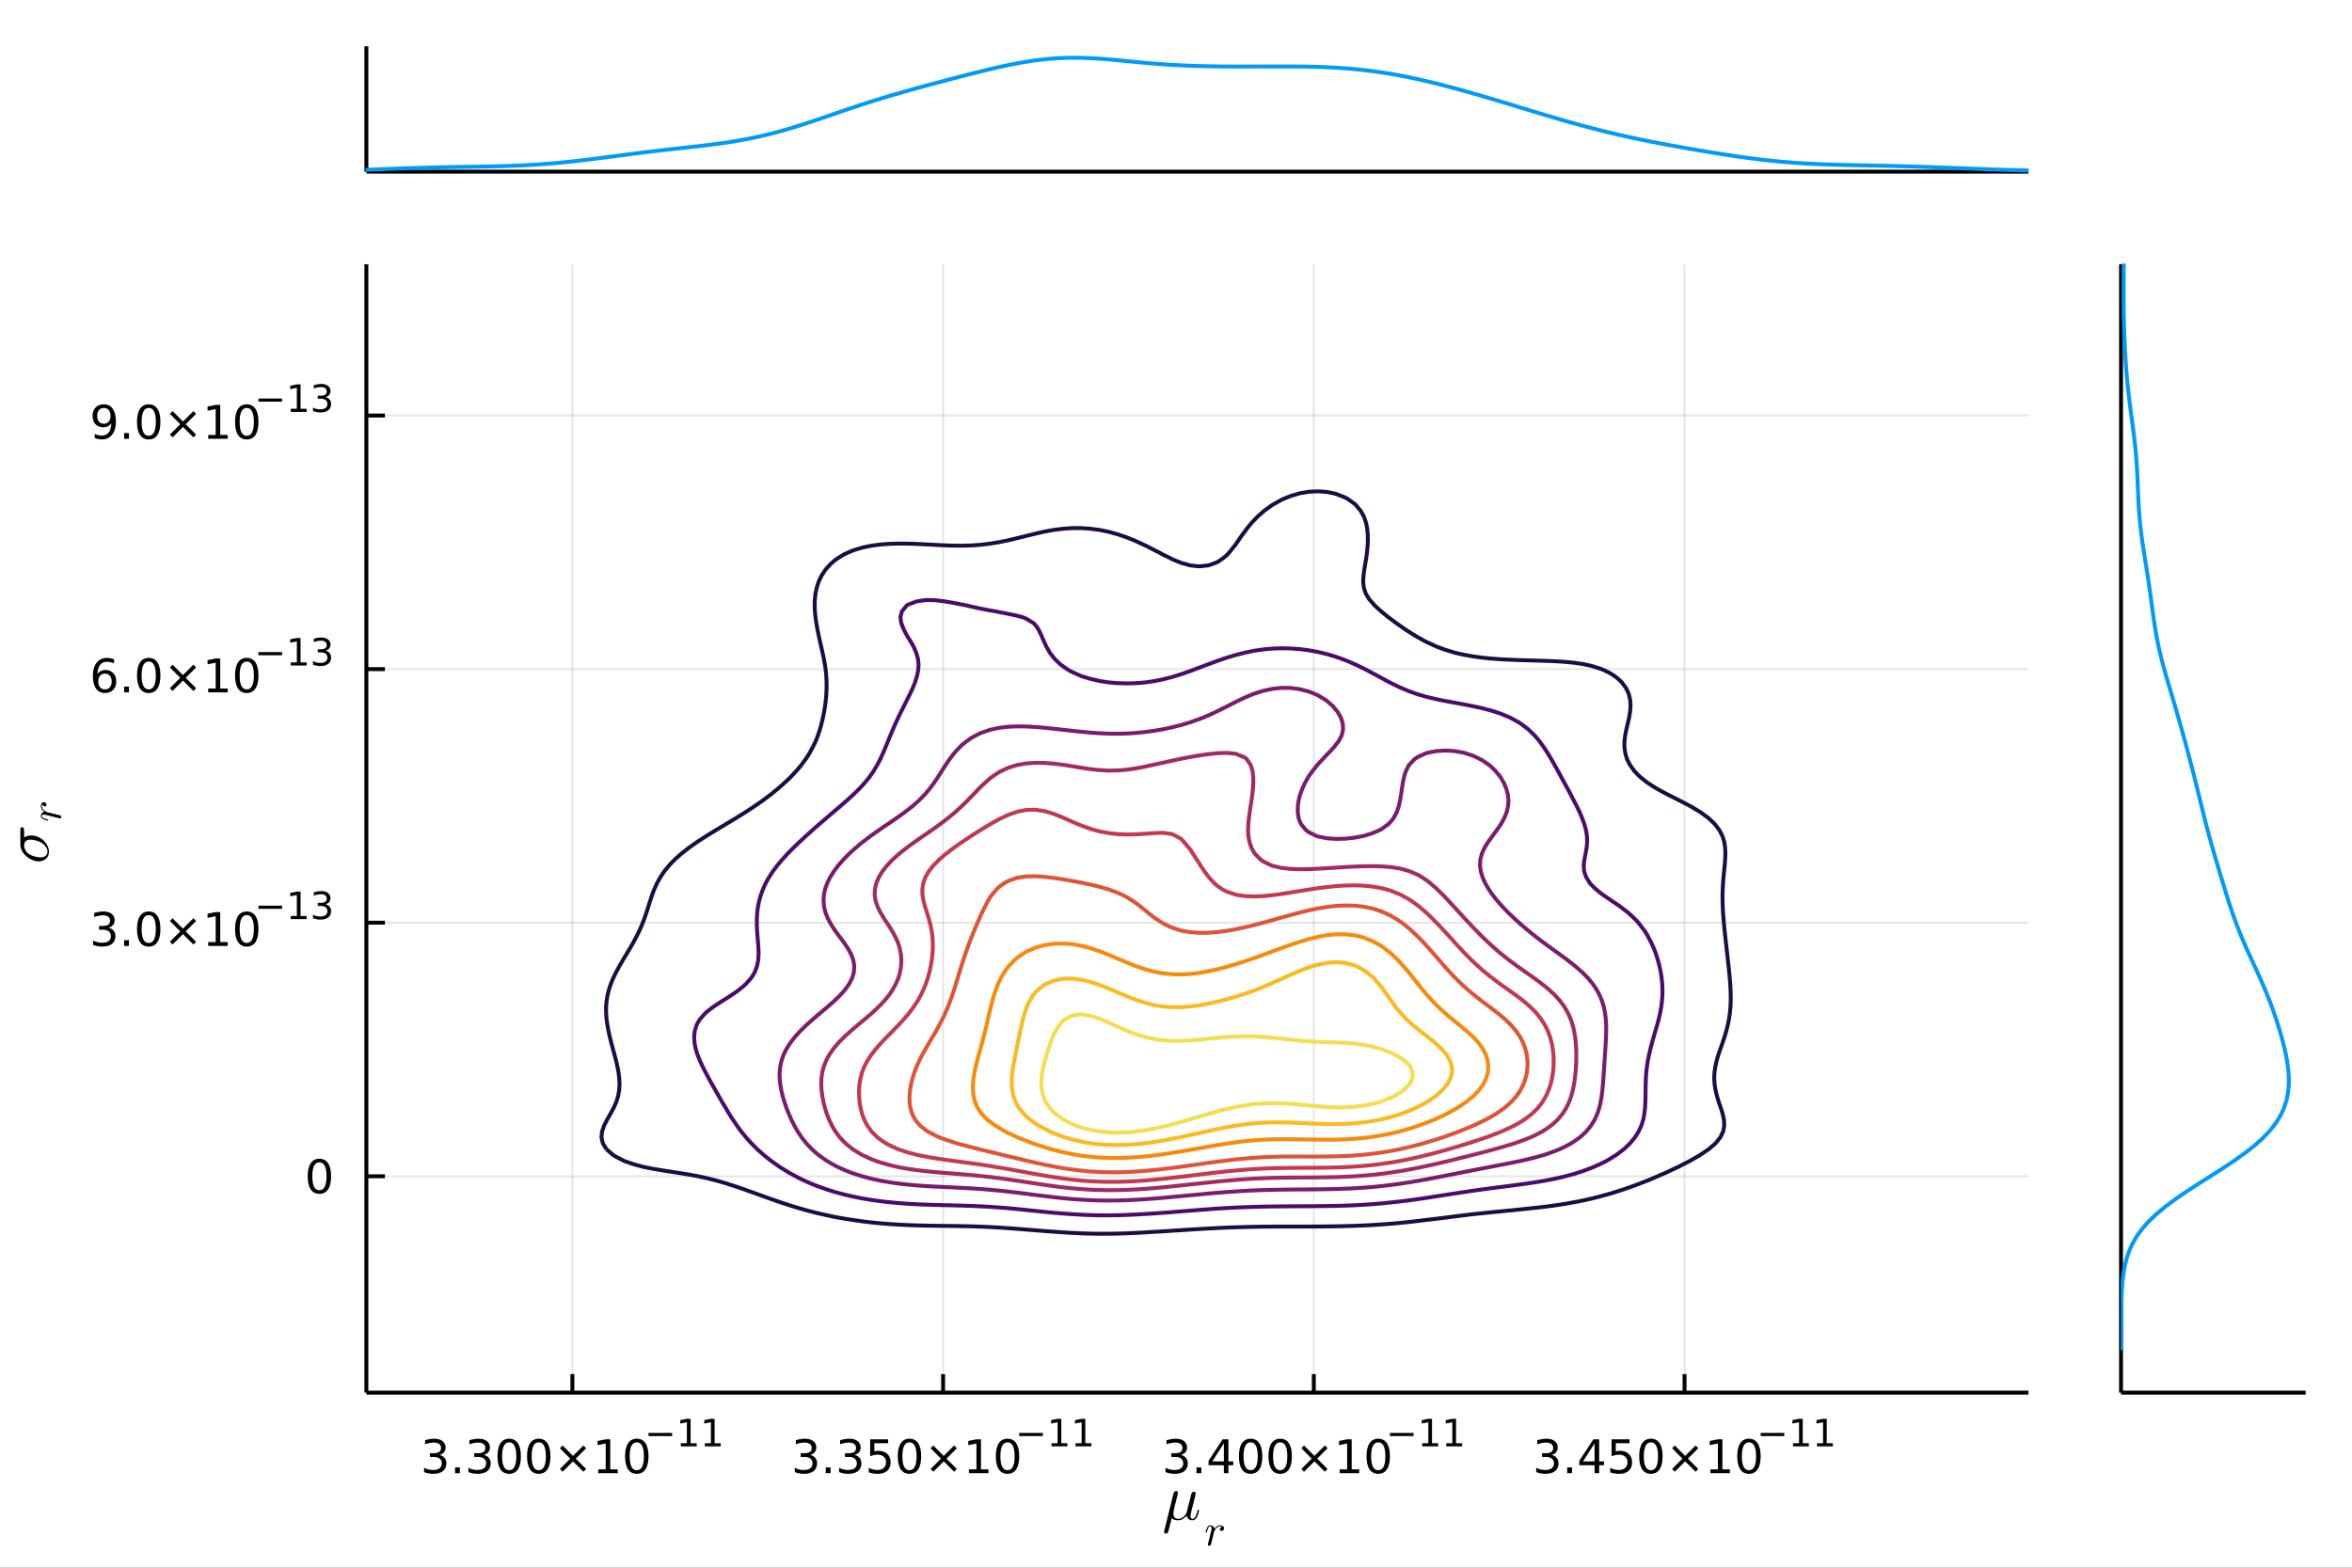 <?xml version="1.0" encoding="utf-8"?>
<svg xmlns="http://www.w3.org/2000/svg" xmlns:xlink="http://www.w3.org/1999/xlink" width="600" height="400" viewBox="0 0 2400 1600">
<rect x="0" y="0" width="2400" height="1600" fill="#333333" stroke="none"/>
<defs>
  <clipPath id="clip160">
    <rect x="0" y="0" width="2400" height="1600"/>
  </clipPath>
</defs>
<path clip-path="url(#clip160)" d="
M0 1600 L2400 1600 L2400 0 L0 0  Z
  " fill="#ffffff" fill-rule="evenodd" fill-opacity="1"/>
<defs>
  <clipPath id="clip161">
    <rect x="480" y="0" width="1681" height="1600"/>
  </clipPath>
</defs>
<path clip-path="url(#clip160)" d="
M373.865 175.205 L2069.83 175.205 L2069.83 47.244 L373.865 47.244  Z
  " fill="#ffffff" fill-rule="evenodd" fill-opacity="1"/>
<defs>
  <clipPath id="clip162">
    <rect x="373" y="47" width="1697" height="129"/>
  </clipPath>
</defs>
<polyline clip-path="url(#clip160)" style="stroke:#000000; stroke-linecap:butt; stroke-linejoin:round; stroke-width:4; stroke-opacity:1; fill:none" points="
  373.865,175.205 2069.83,175.205 
  "/>
<polyline clip-path="url(#clip160)" style="stroke:#000000; stroke-linecap:butt; stroke-linejoin:round; stroke-width:4; stroke-opacity:1; fill:none" points="
  373.865,175.205 373.865,47.244 
  "/>
<polyline clip-path="url(#clip162)" style="stroke:#009af9; stroke-linecap:butt; stroke-linejoin:round; stroke-width:4; stroke-opacity:1; fill:none" points="
  172.989,175.205 184.907,175.204 196.824,175.203 208.742,175.201 220.66,175.197 232.577,175.189 244.495,175.177 256.413,175.156 268.33,175.123 280.248,175.072 
  292.165,174.996 304.083,174.888 316.001,174.738 327.918,174.54 339.836,174.287 351.753,173.977 363.671,173.613 375.589,173.204 387.506,172.764 399.424,172.313 
  411.341,171.872 423.259,171.464 435.177,171.106 447.094,170.805 459.012,170.561 470.929,170.359 482.847,170.176 494.765,169.977 506.682,169.726 518.6,169.383 
  530.517,168.913 542.435,168.29 554.353,167.494 566.27,166.521 578.188,165.375 590.105,164.075 602.023,162.65 613.941,161.135 625.858,159.573 637.776,158.004 
  649.694,156.466 661.611,154.986 673.529,153.574 685.446,152.224 697.364,150.911 709.282,149.59 721.199,148.201 733.117,146.676 745.034,144.944 756.952,142.941 
  768.87,140.618 780.787,137.943 792.705,134.912 804.622,131.545 816.54,127.888 828.458,124.006 840.375,119.978 852.293,115.887 864.21,111.812 876.128,107.818 
  888.046,103.952 899.963,100.238 911.881,96.677 923.798,93.253 935.716,89.938 947.634,86.702 959.551,83.52 971.469,80.377 983.387,77.277 995.304,74.241 
  1007.22,71.307 1019.14,68.53 1031.06,65.978 1042.97,63.724 1054.89,61.842 1066.81,60.395 1078.73,59.432 1090.64,58.968 1102.56,58.987 1114.48,59.435 
  1126.4,60.226 1138.32,61.252 1150.23,62.396 1162.15,63.549 1174.07,64.624 1185.99,65.559 1197.9,66.325 1209.82,66.918 1221.74,67.349 1233.66,67.642 
  1245.57,67.822 1257.49,67.91 1269.41,67.929 1281.33,67.903 1293.24,67.856 1305.16,67.821 1317.08,67.834 1329,67.936 1340.91,68.169 1352.83,68.575 
  1364.75,69.191 1376.67,70.05 1388.59,71.178 1400.5,72.592 1412.42,74.299 1424.34,76.297 1436.26,78.573 1448.17,81.106 1460.09,83.872 1472.01,86.84 
  1483.93,89.982 1495.84,93.27 1507.76,96.676 1519.68,100.174 1531.6,103.74 1543.51,107.346 1555.43,110.965 1567.35,114.572 1579.27,118.138 1591.18,121.636 
  1603.1,125.043 1615.02,128.333 1626.94,131.486 1638.85,134.488 1650.77,137.328 1662.69,140.007 1674.61,142.533 1686.53,144.923 1698.44,147.198 1710.36,149.379 
  1722.28,151.487 1734.2,153.533 1746.11,155.516 1758.03,157.426 1769.95,159.243 1781.87,160.94 1793.78,162.488 1805.7,163.862 1817.62,165.043 1829.54,166.025 
  1841.45,166.814 1853.37,167.427 1865.29,167.892 1877.21,168.245 1889.12,168.523 1901.04,168.763 1912.96,168.997 1924.88,169.25 1936.8,169.538 1948.71,169.87 
  1960.63,170.245 1972.55,170.658 1984.47,171.099 1996.38,171.556 2008.3,172.014 2020.22,172.461 2032.14,172.883 2044.05,173.27 2055.97,173.613 2067.89,173.906 
  2079.81,174.146 2091.72,174.332 2103.64,174.466 2115.56,174.552 2127.48,174.597 2139.39,174.607 2151.31,174.592 2163.23,174.56 2175.15,174.519 2187.06,174.476 
  2198.98,174.436 2210.9,174.403 2222.82,174.38 2234.74,174.368 2246.65,174.368 2258.57,174.38 2270.49,174.404 2282.41,174.442 2294.32,174.491 2306.24,174.551 
  2318.16,174.619 2330.08,174.694 2341.99,174.771 2353.91,174.846 2365.83,174.917 2377.75,174.981 2389.66,175.037 2401.58,175.082 2413.5,175.119 2425.42,175.146 
  2437.33,175.166 2449.25,175.18 2461.17,175.19 2473.09,175.196 2485.01,175.2 2496.92,175.202 2508.84,175.204 2520.76,175.204 2532.68,175.205 2544.59,175.205 
  
  "/>
<path clip-path="url(#clip160)" d="
M373.865 1421.34 L2069.83 1421.34 L2069.83 269.693 L373.865 269.693  Z
  " fill="#ffffff" fill-rule="evenodd" fill-opacity="1"/>
<defs>
  <clipPath id="clip163">
    <rect x="373" y="269" width="1697" height="1153"/>
  </clipPath>
</defs>
<polyline clip-path="url(#clip163)" style="stroke:#000000; stroke-linecap:butt; stroke-linejoin:round; stroke-width:2; stroke-opacity:0.1; fill:none" points="
  584.06,1421.34 584.06,269.693 
  "/>
<polyline clip-path="url(#clip163)" style="stroke:#000000; stroke-linecap:butt; stroke-linejoin:round; stroke-width:2; stroke-opacity:0.1; fill:none" points="
  962.345,1421.34 962.345,269.693 
  "/>
<polyline clip-path="url(#clip163)" style="stroke:#000000; stroke-linecap:butt; stroke-linejoin:round; stroke-width:2; stroke-opacity:0.1; fill:none" points="
  1340.63,1421.34 1340.63,269.693 
  "/>
<polyline clip-path="url(#clip163)" style="stroke:#000000; stroke-linecap:butt; stroke-linejoin:round; stroke-width:2; stroke-opacity:0.1; fill:none" points="
  1718.91,1421.34 1718.91,269.693 
  "/>
<polyline clip-path="url(#clip160)" style="stroke:#000000; stroke-linecap:butt; stroke-linejoin:round; stroke-width:4; stroke-opacity:1; fill:none" points="
  373.865,1421.34 2069.83,1421.34 
  "/>
<polyline clip-path="url(#clip160)" style="stroke:#000000; stroke-linecap:butt; stroke-linejoin:round; stroke-width:4; stroke-opacity:1; fill:none" points="
  584.06,1421.34 584.06,1402.45 
  "/>
<polyline clip-path="url(#clip160)" style="stroke:#000000; stroke-linecap:butt; stroke-linejoin:round; stroke-width:4; stroke-opacity:1; fill:none" points="
  962.345,1421.34 962.345,1402.45 
  "/>
<polyline clip-path="url(#clip160)" style="stroke:#000000; stroke-linecap:butt; stroke-linejoin:round; stroke-width:4; stroke-opacity:1; fill:none" points="
  1340.63,1421.34 1340.63,1402.45 
  "/>
<polyline clip-path="url(#clip160)" style="stroke:#000000; stroke-linecap:butt; stroke-linejoin:round; stroke-width:4; stroke-opacity:1; fill:none" points="
  1718.91,1421.34 1718.91,1402.45 
  "/>
<path clip-path="url(#clip160)" d="M448.358 1484.92 Q451.715 1485.63 453.59 1487.9 Q455.488 1490.17 455.488 1493.5 Q455.488 1498.62 451.969 1501.42 Q448.451 1504.22 441.969 1504.22 Q439.793 1504.22 437.479 1503.78 Q435.187 1503.37 432.733 1502.51 L432.733 1497.99 Q434.678 1499.13 436.992 1499.71 Q439.307 1500.29 441.83 1500.29 Q446.228 1500.29 448.52 1498.55 Q450.835 1496.81 450.835 1493.5 Q450.835 1490.45 448.682 1488.74 Q446.553 1487 442.733 1487 L438.705 1487 L438.705 1483.16 L442.918 1483.16 Q446.367 1483.16 448.196 1481.79 Q450.025 1480.4 450.025 1477.81 Q450.025 1475.15 448.127 1473.74 Q446.252 1472.3 442.733 1472.3 Q440.812 1472.3 438.613 1472.72 Q436.414 1473.13 433.775 1474.01 L433.775 1469.85 Q436.437 1469.11 438.752 1468.74 Q441.09 1468.37 443.15 1468.37 Q448.474 1468.37 451.576 1470.8 Q454.677 1473.2 454.677 1477.32 Q454.677 1480.19 453.034 1482.18 Q451.39 1484.15 448.358 1484.92 Z" fill="#000000" fill-rule="evenodd" fill-opacity="1" /><path clip-path="url(#clip160)" d="M464.353 1497.67 L469.238 1497.67 L469.238 1503.55 L464.353 1503.55 L464.353 1497.67 Z" fill="#000000" fill-rule="evenodd" fill-opacity="1" /><path clip-path="url(#clip160)" d="M493.589 1484.92 Q496.946 1485.63 498.821 1487.9 Q500.719 1490.17 500.719 1493.5 Q500.719 1498.62 497.2 1501.42 Q493.682 1504.22 487.2 1504.22 Q485.025 1504.22 482.71 1503.78 Q480.418 1503.37 477.964 1502.51 L477.964 1497.99 Q479.909 1499.13 482.224 1499.71 Q484.538 1500.29 487.062 1500.29 Q491.46 1500.29 493.751 1498.55 Q496.066 1496.81 496.066 1493.5 Q496.066 1490.45 493.913 1488.74 Q491.784 1487 487.964 1487 L483.937 1487 L483.937 1483.16 L488.15 1483.16 Q491.599 1483.16 493.427 1481.79 Q495.256 1480.4 495.256 1477.81 Q495.256 1475.15 493.358 1473.74 Q491.483 1472.3 487.964 1472.3 Q486.043 1472.3 483.844 1472.72 Q481.645 1473.13 479.006 1474.01 L479.006 1469.85 Q481.668 1469.11 483.983 1468.74 Q486.321 1468.37 488.381 1468.37 Q493.705 1468.37 496.807 1470.8 Q499.909 1473.2 499.909 1477.32 Q499.909 1480.19 498.265 1482.18 Q496.622 1484.15 493.589 1484.92 Z" fill="#000000" fill-rule="evenodd" fill-opacity="1" /><path clip-path="url(#clip160)" d="M519.585 1472.07 Q515.973 1472.07 514.145 1475.63 Q512.339 1479.18 512.339 1486.31 Q512.339 1493.41 514.145 1496.98 Q515.973 1500.52 519.585 1500.52 Q523.219 1500.52 525.024 1496.98 Q526.853 1493.41 526.853 1486.31 Q526.853 1479.18 525.024 1475.63 Q523.219 1472.07 519.585 1472.07 M519.585 1468.37 Q525.395 1468.37 528.45 1472.97 Q531.529 1477.56 531.529 1486.31 Q531.529 1495.03 528.45 1499.64 Q525.395 1504.22 519.585 1504.22 Q513.774 1504.22 510.696 1499.64 Q507.64 1495.03 507.64 1486.31 Q507.64 1477.56 510.696 1472.97 Q513.774 1468.37 519.585 1468.37 Z" fill="#000000" fill-rule="evenodd" fill-opacity="1" /><path clip-path="url(#clip160)" d="M549.746 1472.07 Q546.135 1472.07 544.307 1475.63 Q542.501 1479.18 542.501 1486.31 Q542.501 1493.41 544.307 1496.98 Q546.135 1500.52 549.746 1500.52 Q553.381 1500.52 555.186 1496.98 Q557.015 1493.41 557.015 1486.31 Q557.015 1479.18 555.186 1475.63 Q553.381 1472.07 549.746 1472.07 M549.746 1468.37 Q555.557 1468.37 558.612 1472.97 Q561.691 1477.56 561.691 1486.31 Q561.691 1495.03 558.612 1499.64 Q555.557 1504.22 549.746 1504.22 Q543.936 1504.22 540.858 1499.64 Q537.802 1495.03 537.802 1486.31 Q537.802 1477.56 540.858 1472.97 Q543.936 1468.37 549.746 1468.37 Z" fill="#000000" fill-rule="evenodd" fill-opacity="1" /><path clip-path="url(#clip160)" d="M598.08 1478.09 L587.501 1488.71 L598.08 1499.29 L595.325 1502.09 L584.7 1491.47 L574.075 1502.09 L571.344 1499.29 L581.899 1488.71 L571.344 1478.09 L574.075 1475.29 L584.7 1485.91 L595.325 1475.29 L598.08 1478.09 Z" fill="#000000" fill-rule="evenodd" fill-opacity="1" /><path clip-path="url(#clip160)" d="M610.441 1499.62 L618.079 1499.62 L618.079 1473.25 L609.769 1474.92 L609.769 1470.66 L618.033 1468.99 L622.709 1468.99 L622.709 1499.62 L630.348 1499.62 L630.348 1503.55 L610.441 1503.55 L610.441 1499.62 Z" fill="#000000" fill-rule="evenodd" fill-opacity="1" /><path clip-path="url(#clip160)" d="M649.792 1472.07 Q646.181 1472.07 644.352 1475.63 Q642.547 1479.18 642.547 1486.31 Q642.547 1493.41 644.352 1496.98 Q646.181 1500.52 649.792 1500.52 Q653.426 1500.52 655.232 1496.98 Q657.061 1493.41 657.061 1486.31 Q657.061 1479.18 655.232 1475.63 Q653.426 1472.07 649.792 1472.07 M649.792 1468.37 Q655.602 1468.37 658.658 1472.97 Q661.737 1477.56 661.737 1486.31 Q661.737 1495.03 658.658 1499.64 Q655.602 1504.22 649.792 1504.22 Q643.982 1504.22 640.903 1499.64 Q637.848 1495.03 637.848 1486.31 Q637.848 1477.56 640.903 1472.97 Q643.982 1468.37 649.792 1468.37 Z" fill="#000000" fill-rule="evenodd" fill-opacity="1" /><path clip-path="url(#clip160)" d="M661.737 1462.47 L685.848 1462.47 L685.848 1465.66 L661.737 1465.66 L661.737 1462.47 Z" fill="#000000" fill-rule="evenodd" fill-opacity="1" /><path clip-path="url(#clip160)" d="M694.707 1472.94 L700.913 1472.94 L700.913 1451.52 L694.161 1452.87 L694.161 1449.41 L700.876 1448.06 L704.675 1448.06 L704.675 1472.94 L710.881 1472.94 L710.881 1476.14 L694.707 1476.14 L694.707 1472.94 Z" fill="#000000" fill-rule="evenodd" fill-opacity="1" /><path clip-path="url(#clip160)" d="M719.213 1472.94 L725.42 1472.94 L725.42 1451.52 L718.668 1452.87 L718.668 1449.41 L725.382 1448.06 L729.181 1448.06 L729.181 1472.94 L735.388 1472.94 L735.388 1476.14 L719.213 1476.14 L719.213 1472.94 Z" fill="#000000" fill-rule="evenodd" fill-opacity="1" /><path clip-path="url(#clip160)" d="M826.643 1484.92 Q829.999 1485.63 831.874 1487.9 Q833.772 1490.17 833.772 1493.5 Q833.772 1498.62 830.254 1501.42 Q826.735 1504.22 820.254 1504.22 Q818.078 1504.22 815.763 1503.78 Q813.472 1503.37 811.018 1502.51 L811.018 1497.99 Q812.962 1499.13 815.277 1499.71 Q817.592 1500.29 820.115 1500.29 Q824.513 1500.29 826.805 1498.55 Q829.12 1496.81 829.12 1493.5 Q829.12 1490.45 826.967 1488.74 Q824.837 1487 821.018 1487 L816.99 1487 L816.99 1483.16 L821.203 1483.16 Q824.652 1483.16 826.481 1481.79 Q828.309 1480.4 828.309 1477.81 Q828.309 1475.15 826.411 1473.74 Q824.536 1472.3 821.018 1472.3 Q819.096 1472.3 816.897 1472.72 Q814.698 1473.13 812.06 1474.01 L812.06 1469.85 Q814.722 1469.11 817.036 1468.74 Q819.374 1468.37 821.434 1468.37 Q826.758 1468.37 829.86 1470.8 Q832.962 1473.2 832.962 1477.32 Q832.962 1480.19 831.319 1482.18 Q829.675 1484.15 826.643 1484.92 Z" fill="#000000" fill-rule="evenodd" fill-opacity="1" /><path clip-path="url(#clip160)" d="M842.638 1497.67 L847.522 1497.67 L847.522 1503.55 L842.638 1503.55 L842.638 1497.67 Z" fill="#000000" fill-rule="evenodd" fill-opacity="1" /><path clip-path="url(#clip160)" d="M871.874 1484.92 Q875.23 1485.63 877.105 1487.9 Q879.004 1490.17 879.004 1493.5 Q879.004 1498.62 875.485 1501.42 Q871.967 1504.22 865.485 1504.22 Q863.309 1504.22 860.994 1503.78 Q858.703 1503.37 856.249 1502.51 L856.249 1497.99 Q858.194 1499.13 860.508 1499.71 Q862.823 1500.29 865.346 1500.29 Q869.744 1500.29 872.036 1498.55 Q874.351 1496.81 874.351 1493.5 Q874.351 1490.45 872.198 1488.74 Q870.068 1487 866.249 1487 L862.221 1487 L862.221 1483.16 L866.434 1483.16 Q869.883 1483.16 871.712 1481.79 Q873.541 1480.4 873.541 1477.81 Q873.541 1475.15 871.643 1473.74 Q869.768 1472.3 866.249 1472.3 Q864.328 1472.3 862.129 1472.72 Q859.93 1473.13 857.291 1474.01 L857.291 1469.85 Q859.953 1469.11 862.268 1468.74 Q864.606 1468.37 866.666 1468.37 Q871.99 1468.37 875.092 1470.8 Q878.193 1473.2 878.193 1477.32 Q878.193 1480.19 876.55 1482.18 Q874.906 1484.15 871.874 1484.92 Z" fill="#000000" fill-rule="evenodd" fill-opacity="1" /><path clip-path="url(#clip160)" d="M887.916 1468.99 L906.272 1468.99 L906.272 1472.93 L892.198 1472.93 L892.198 1481.4 Q893.216 1481.05 894.235 1480.89 Q895.253 1480.7 896.272 1480.7 Q902.059 1480.7 905.439 1483.87 Q908.818 1487.05 908.818 1492.46 Q908.818 1498.04 905.346 1501.14 Q901.874 1504.22 895.554 1504.22 Q893.379 1504.22 891.11 1503.85 Q888.865 1503.48 886.457 1502.74 L886.457 1498.04 Q888.541 1499.18 890.763 1499.73 Q892.985 1500.29 895.462 1500.29 Q899.466 1500.29 901.804 1498.18 Q904.142 1496.07 904.142 1492.46 Q904.142 1488.85 901.804 1486.74 Q899.466 1484.64 895.462 1484.64 Q893.587 1484.64 891.712 1485.06 Q889.86 1485.47 887.916 1486.35 L887.916 1468.99 Z" fill="#000000" fill-rule="evenodd" fill-opacity="1" /><path clip-path="url(#clip160)" d="M928.031 1472.07 Q924.42 1472.07 922.591 1475.63 Q920.786 1479.18 920.786 1486.31 Q920.786 1493.41 922.591 1496.98 Q924.42 1500.52 928.031 1500.52 Q931.665 1500.52 933.471 1496.98 Q935.3 1493.41 935.3 1486.31 Q935.3 1479.18 933.471 1475.63 Q931.665 1472.07 928.031 1472.07 M928.031 1468.37 Q933.841 1468.37 936.897 1472.97 Q939.975 1477.56 939.975 1486.31 Q939.975 1495.03 936.897 1499.64 Q933.841 1504.22 928.031 1504.22 Q922.221 1504.22 919.142 1499.64 Q916.087 1495.03 916.087 1486.31 Q916.087 1477.56 919.142 1472.97 Q922.221 1468.37 928.031 1468.37 Z" fill="#000000" fill-rule="evenodd" fill-opacity="1" /><path clip-path="url(#clip160)" d="M976.364 1478.09 L965.786 1488.71 L976.364 1499.29 L973.61 1502.09 L962.985 1491.47 L952.36 1502.09 L949.628 1499.29 L960.184 1488.71 L949.628 1478.09 L952.36 1475.29 L962.985 1485.91 L973.61 1475.29 L976.364 1478.09 Z" fill="#000000" fill-rule="evenodd" fill-opacity="1" /><path clip-path="url(#clip160)" d="M988.725 1499.62 L996.364 1499.62 L996.364 1473.25 L988.054 1474.92 L988.054 1470.66 L996.318 1468.99 L1000.99 1468.99 L1000.99 1499.62 L1008.63 1499.62 L1008.63 1503.55 L988.725 1503.55 L988.725 1499.62 Z" fill="#000000" fill-rule="evenodd" fill-opacity="1" /><path clip-path="url(#clip160)" d="M1028.08 1472.07 Q1024.47 1472.07 1022.64 1475.63 Q1020.83 1479.18 1020.83 1486.31 Q1020.83 1493.41 1022.64 1496.98 Q1024.47 1500.52 1028.08 1500.52 Q1031.71 1500.52 1033.52 1496.98 Q1035.35 1493.41 1035.35 1486.31 Q1035.35 1479.18 1033.52 1475.63 Q1031.71 1472.07 1028.08 1472.07 M1028.08 1468.37 Q1033.89 1468.37 1036.94 1472.97 Q1040.02 1477.56 1040.02 1486.31 Q1040.02 1495.03 1036.94 1499.64 Q1033.89 1504.22 1028.08 1504.22 Q1022.27 1504.22 1019.19 1499.64 Q1016.13 1495.03 1016.13 1486.31 Q1016.13 1477.56 1019.19 1472.97 Q1022.27 1468.37 1028.08 1468.37 Z" fill="#000000" fill-rule="evenodd" fill-opacity="1" /><path clip-path="url(#clip160)" d="M1040.02 1462.47 L1064.13 1462.47 L1064.13 1465.66 L1040.02 1465.66 L1040.02 1462.47 Z" fill="#000000" fill-rule="evenodd" fill-opacity="1" /><path clip-path="url(#clip160)" d="M1072.99 1472.94 L1079.2 1472.94 L1079.2 1451.52 L1072.45 1452.87 L1072.45 1449.41 L1079.16 1448.06 L1082.96 1448.06 L1082.96 1472.94 L1089.17 1472.94 L1089.17 1476.14 L1072.99 1476.14 L1072.99 1472.94 Z" fill="#000000" fill-rule="evenodd" fill-opacity="1" /><path clip-path="url(#clip160)" d="M1097.5 1472.94 L1103.7 1472.94 L1103.7 1451.52 L1096.95 1452.87 L1096.95 1449.41 L1103.67 1448.06 L1107.47 1448.06 L1107.47 1472.94 L1113.67 1472.94 L1113.67 1476.14 L1097.5 1476.14 L1097.5 1472.94 Z" fill="#000000" fill-rule="evenodd" fill-opacity="1" /><path clip-path="url(#clip160)" d="M1204.93 1484.92 Q1208.28 1485.63 1210.16 1487.9 Q1212.06 1490.17 1212.06 1493.5 Q1212.06 1498.62 1208.54 1501.42 Q1205.02 1504.22 1198.54 1504.22 Q1196.36 1504.22 1194.05 1503.78 Q1191.76 1503.37 1189.3 1502.51 L1189.3 1497.99 Q1191.25 1499.13 1193.56 1499.71 Q1195.88 1500.29 1198.4 1500.29 Q1202.8 1500.29 1205.09 1498.55 Q1207.4 1496.81 1207.4 1493.5 Q1207.4 1490.45 1205.25 1488.74 Q1203.12 1487 1199.3 1487 L1195.27 1487 L1195.27 1483.16 L1199.49 1483.16 Q1202.94 1483.16 1204.77 1481.79 Q1206.59 1480.4 1206.59 1477.81 Q1206.59 1475.15 1204.7 1473.74 Q1202.82 1472.3 1199.3 1472.3 Q1197.38 1472.3 1195.18 1472.72 Q1192.98 1473.13 1190.34 1474.01 L1190.34 1469.85 Q1193.01 1469.11 1195.32 1468.74 Q1197.66 1468.37 1199.72 1468.37 Q1205.04 1468.37 1208.15 1470.8 Q1211.25 1473.2 1211.25 1477.32 Q1211.25 1480.19 1209.6 1482.18 Q1207.96 1484.15 1204.93 1484.92 Z" fill="#000000" fill-rule="evenodd" fill-opacity="1" /><path clip-path="url(#clip160)" d="M1220.92 1497.67 L1225.81 1497.67 L1225.81 1503.55 L1220.92 1503.55 L1220.92 1497.67 Z" fill="#000000" fill-rule="evenodd" fill-opacity="1" /><path clip-path="url(#clip160)" d="M1248.84 1473.06 L1237.03 1491.51 L1248.84 1491.51 L1248.84 1473.06 M1247.61 1468.99 L1253.49 1468.99 L1253.49 1491.51 L1258.42 1491.51 L1258.42 1495.4 L1253.49 1495.4 L1253.49 1503.55 L1248.84 1503.55 L1248.84 1495.4 L1233.24 1495.4 L1233.24 1490.89 L1247.61 1468.99 Z" fill="#000000" fill-rule="evenodd" fill-opacity="1" /><path clip-path="url(#clip160)" d="M1276.15 1472.07 Q1272.54 1472.07 1270.71 1475.63 Q1268.91 1479.18 1268.91 1486.31 Q1268.91 1493.41 1270.71 1496.98 Q1272.54 1500.52 1276.15 1500.52 Q1279.79 1500.52 1281.59 1496.98 Q1283.42 1493.41 1283.42 1486.31 Q1283.42 1479.18 1281.59 1475.63 Q1279.79 1472.07 1276.15 1472.07 M1276.15 1468.37 Q1281.96 1468.37 1285.02 1472.97 Q1288.1 1477.56 1288.1 1486.31 Q1288.1 1495.03 1285.02 1499.64 Q1281.96 1504.22 1276.15 1504.22 Q1270.34 1504.22 1267.27 1499.64 Q1264.21 1495.03 1264.21 1486.31 Q1264.21 1477.56 1267.27 1472.97 Q1270.34 1468.37 1276.15 1468.37 Z" fill="#000000" fill-rule="evenodd" fill-opacity="1" /><path clip-path="url(#clip160)" d="M1306.32 1472.07 Q1302.7 1472.07 1300.88 1475.63 Q1299.07 1479.18 1299.07 1486.31 Q1299.07 1493.41 1300.88 1496.98 Q1302.7 1500.52 1306.32 1500.52 Q1309.95 1500.52 1311.76 1496.98 Q1313.58 1493.41 1313.58 1486.31 Q1313.58 1479.18 1311.76 1475.63 Q1309.95 1472.07 1306.32 1472.07 M1306.32 1468.37 Q1312.13 1468.37 1315.18 1472.97 Q1318.26 1477.56 1318.26 1486.31 Q1318.26 1495.03 1315.18 1499.64 Q1312.13 1504.22 1306.32 1504.22 Q1300.51 1504.22 1297.43 1499.64 Q1294.37 1495.03 1294.37 1486.31 Q1294.37 1477.56 1297.43 1472.97 Q1300.51 1468.37 1306.32 1468.37 Z" fill="#000000" fill-rule="evenodd" fill-opacity="1" /><path clip-path="url(#clip160)" d="M1354.65 1478.09 L1344.07 1488.71 L1354.65 1499.29 L1351.89 1502.09 L1341.27 1491.47 L1330.64 1502.09 L1327.91 1499.29 L1338.47 1488.71 L1327.91 1478.09 L1330.64 1475.29 L1341.27 1485.91 L1351.89 1475.29 L1354.65 1478.09 Z" fill="#000000" fill-rule="evenodd" fill-opacity="1" /><path clip-path="url(#clip160)" d="M1367.01 1499.62 L1374.65 1499.62 L1374.65 1473.25 L1366.34 1474.92 L1366.34 1470.66 L1374.6 1468.99 L1379.28 1468.99 L1379.28 1499.62 L1386.92 1499.62 L1386.92 1503.55 L1367.01 1503.55 L1367.01 1499.62 Z" fill="#000000" fill-rule="evenodd" fill-opacity="1" /><path clip-path="url(#clip160)" d="M1406.36 1472.07 Q1402.75 1472.07 1400.92 1475.63 Q1399.12 1479.18 1399.12 1486.31 Q1399.12 1493.41 1400.92 1496.98 Q1402.75 1500.52 1406.36 1500.52 Q1410 1500.52 1411.8 1496.98 Q1413.63 1493.41 1413.63 1486.31 Q1413.63 1479.18 1411.8 1475.63 Q1410 1472.07 1406.36 1472.07 M1406.36 1468.37 Q1412.17 1468.37 1415.23 1472.97 Q1418.31 1477.56 1418.31 1486.31 Q1418.31 1495.03 1415.23 1499.64 Q1412.17 1504.22 1406.36 1504.22 Q1400.55 1504.22 1397.47 1499.64 Q1394.42 1495.03 1394.42 1486.31 Q1394.42 1477.56 1397.47 1472.97 Q1400.55 1468.37 1406.36 1468.37 Z" fill="#000000" fill-rule="evenodd" fill-opacity="1" /><path clip-path="url(#clip160)" d="M1418.31 1462.47 L1442.42 1462.47 L1442.42 1465.66 L1418.31 1465.66 L1418.31 1462.47 Z" fill="#000000" fill-rule="evenodd" fill-opacity="1" /><path clip-path="url(#clip160)" d="M1451.28 1472.94 L1457.48 1472.94 L1457.48 1451.52 L1450.73 1452.87 L1450.73 1449.41 L1457.44 1448.06 L1461.24 1448.06 L1461.24 1472.94 L1467.45 1472.94 L1467.45 1476.14 L1451.28 1476.14 L1451.28 1472.94 Z" fill="#000000" fill-rule="evenodd" fill-opacity="1" /><path clip-path="url(#clip160)" d="M1475.78 1472.94 L1481.99 1472.94 L1481.99 1451.52 L1475.24 1452.87 L1475.24 1449.41 L1481.95 1448.06 L1485.75 1448.06 L1485.75 1472.94 L1491.96 1472.94 L1491.96 1476.14 L1475.78 1476.14 L1475.78 1472.94 Z" fill="#000000" fill-rule="evenodd" fill-opacity="1" /><path clip-path="url(#clip160)" d="M1583.21 1484.92 Q1586.57 1485.63 1588.44 1487.9 Q1590.34 1490.17 1590.34 1493.5 Q1590.34 1498.62 1586.82 1501.42 Q1583.3 1504.22 1576.82 1504.22 Q1574.65 1504.22 1572.33 1503.78 Q1570.04 1503.37 1567.59 1502.51 L1567.59 1497.99 Q1569.53 1499.13 1571.85 1499.71 Q1574.16 1500.29 1576.68 1500.29 Q1581.08 1500.29 1583.37 1498.55 Q1585.69 1496.81 1585.69 1493.5 Q1585.69 1490.45 1583.54 1488.74 Q1581.41 1487 1577.59 1487 L1573.56 1487 L1573.56 1483.16 L1577.77 1483.16 Q1581.22 1483.16 1583.05 1481.79 Q1584.88 1480.4 1584.88 1477.81 Q1584.88 1475.15 1582.98 1473.74 Q1581.11 1472.3 1577.59 1472.3 Q1575.67 1472.3 1573.47 1472.72 Q1571.27 1473.13 1568.63 1474.01 L1568.63 1469.85 Q1571.29 1469.11 1573.61 1468.74 Q1575.94 1468.37 1578 1468.37 Q1583.33 1468.37 1586.43 1470.8 Q1589.53 1473.2 1589.53 1477.32 Q1589.53 1480.19 1587.89 1482.18 Q1586.24 1484.15 1583.21 1484.92 Z" fill="#000000" fill-rule="evenodd" fill-opacity="1" /><path clip-path="url(#clip160)" d="M1599.21 1497.67 L1604.09 1497.67 L1604.09 1503.55 L1599.21 1503.55 L1599.21 1497.67 Z" fill="#000000" fill-rule="evenodd" fill-opacity="1" /><path clip-path="url(#clip160)" d="M1627.12 1473.06 L1615.32 1491.51 L1627.12 1491.51 L1627.12 1473.06 M1625.9 1468.99 L1631.78 1468.99 L1631.78 1491.51 L1636.71 1491.51 L1636.71 1495.4 L1631.78 1495.4 L1631.78 1503.55 L1627.12 1503.55 L1627.12 1495.4 L1611.52 1495.4 L1611.52 1490.89 L1625.9 1468.99 Z" fill="#000000" fill-rule="evenodd" fill-opacity="1" /><path clip-path="url(#clip160)" d="M1644.48 1468.99 L1662.84 1468.99 L1662.84 1472.93 L1648.77 1472.93 L1648.77 1481.4 Q1649.79 1481.05 1650.8 1480.89 Q1651.82 1480.7 1652.84 1480.7 Q1658.63 1480.7 1662.01 1483.87 Q1665.39 1487.05 1665.39 1492.46 Q1665.39 1498.04 1661.92 1501.14 Q1658.44 1504.22 1652.12 1504.22 Q1649.95 1504.22 1647.68 1503.85 Q1645.43 1503.48 1643.03 1502.74 L1643.03 1498.04 Q1645.11 1499.18 1647.33 1499.73 Q1649.55 1500.29 1652.03 1500.29 Q1656.04 1500.29 1658.37 1498.18 Q1660.71 1496.07 1660.71 1492.46 Q1660.71 1488.85 1658.37 1486.74 Q1656.04 1484.64 1652.03 1484.64 Q1650.16 1484.64 1648.28 1485.06 Q1646.43 1485.47 1644.48 1486.35 L1644.48 1468.99 Z" fill="#000000" fill-rule="evenodd" fill-opacity="1" /><path clip-path="url(#clip160)" d="M1684.6 1472.07 Q1680.99 1472.07 1679.16 1475.63 Q1677.36 1479.18 1677.36 1486.31 Q1677.36 1493.41 1679.16 1496.98 Q1680.99 1500.52 1684.6 1500.52 Q1688.23 1500.52 1690.04 1496.98 Q1691.87 1493.41 1691.87 1486.31 Q1691.87 1479.18 1690.04 1475.63 Q1688.23 1472.07 1684.6 1472.07 M1684.6 1468.37 Q1690.41 1468.37 1693.47 1472.97 Q1696.54 1477.56 1696.54 1486.31 Q1696.54 1495.03 1693.47 1499.64 Q1690.41 1504.22 1684.6 1504.22 Q1678.79 1504.22 1675.71 1499.64 Q1672.66 1495.03 1672.66 1486.31 Q1672.66 1477.56 1675.71 1472.97 Q1678.79 1468.37 1684.6 1468.37 Z" fill="#000000" fill-rule="evenodd" fill-opacity="1" /><path clip-path="url(#clip160)" d="M1732.93 1478.09 L1722.35 1488.71 L1732.93 1499.29 L1730.18 1502.09 L1719.55 1491.47 L1708.93 1502.09 L1706.2 1499.29 L1716.75 1488.71 L1706.2 1478.09 L1708.93 1475.29 L1719.55 1485.91 L1730.18 1475.29 L1732.93 1478.09 Z" fill="#000000" fill-rule="evenodd" fill-opacity="1" /><path clip-path="url(#clip160)" d="M1745.29 1499.62 L1752.93 1499.62 L1752.93 1473.25 L1744.62 1474.92 L1744.62 1470.66 L1752.89 1468.99 L1757.56 1468.99 L1757.56 1499.62 L1765.2 1499.62 L1765.2 1503.55 L1745.29 1503.55 L1745.29 1499.62 Z" fill="#000000" fill-rule="evenodd" fill-opacity="1" /><path clip-path="url(#clip160)" d="M1784.65 1472.07 Q1781.04 1472.07 1779.21 1475.63 Q1777.4 1479.18 1777.4 1486.31 Q1777.4 1493.41 1779.21 1496.98 Q1781.04 1500.52 1784.65 1500.52 Q1788.28 1500.52 1790.09 1496.98 Q1791.91 1493.41 1791.91 1486.31 Q1791.91 1479.18 1790.09 1475.63 Q1788.28 1472.07 1784.65 1472.07 M1784.65 1468.37 Q1790.46 1468.37 1793.51 1472.97 Q1796.59 1477.56 1796.59 1486.31 Q1796.59 1495.03 1793.51 1499.64 Q1790.46 1504.22 1784.65 1504.22 Q1778.84 1504.22 1775.76 1499.64 Q1772.7 1495.03 1772.7 1486.31 Q1772.7 1477.56 1775.76 1472.97 Q1778.84 1468.37 1784.65 1468.37 Z" fill="#000000" fill-rule="evenodd" fill-opacity="1" /><path clip-path="url(#clip160)" d="M1796.59 1462.47 L1820.7 1462.47 L1820.7 1465.66 L1796.59 1465.66 L1796.59 1462.47 Z" fill="#000000" fill-rule="evenodd" fill-opacity="1" /><path clip-path="url(#clip160)" d="M1829.56 1472.94 L1835.77 1472.94 L1835.77 1451.52 L1829.02 1452.87 L1829.02 1449.41 L1835.73 1448.06 L1839.53 1448.06 L1839.53 1472.94 L1845.74 1472.94 L1845.74 1476.14 L1829.56 1476.14 L1829.56 1472.94 Z" fill="#000000" fill-rule="evenodd" fill-opacity="1" /><path clip-path="url(#clip160)" d="M1854.07 1472.94 L1860.27 1472.94 L1860.27 1451.52 L1853.52 1452.87 L1853.52 1449.41 L1860.24 1448.06 L1864.04 1448.06 L1864.04 1472.94 L1870.24 1472.94 L1870.24 1476.14 L1854.07 1476.14 L1854.07 1472.94 Z" fill="#000000" fill-rule="evenodd" fill-opacity="1" /><path clip-path="url(#clip160)" d="M1223.54 1541.49 Q1222.71 1545.64 1221.58 1548.02 Q1219.78 1551.66 1216.68 1551.66 Q1214.49 1551.66 1212.82 1550.34 Q1211.18 1549.02 1210.76 1546.83 Q1209.92 1547.83 1209.31 1548.41 Q1208.73 1548.99 1207.57 1549.89 Q1206.44 1550.76 1205.03 1551.21 Q1203.61 1551.66 1202 1551.66 Q1198.07 1551.66 1195.59 1549.6 Q1192.24 1563.1 1191.95 1563.77 Q1191.02 1565.16 1189.66 1565.16 Q1188.83 1565.16 1188.31 1564.64 Q1187.8 1564.16 1187.8 1563.39 Q1187.83 1563.13 1188.02 1562.32 L1197.49 1524.16 Q1197.75 1523.13 1198.39 1522.55 Q1199.07 1521.94 1199.45 1521.87 Q1199.84 1521.78 1200.13 1521.78 Q1201 1521.78 1201.51 1522.26 Q1202.06 1522.71 1202.06 1523.55 Q1202.06 1523.68 1201.87 1524.42 Q1201.71 1525.12 1201.45 1526.22 Q1201.19 1527.28 1201.06 1527.77 L1198.29 1538.84 Q1197.36 1542.64 1197.36 1544.45 Q1197.36 1547.19 1198.58 1548.7 Q1199.84 1550.18 1202.26 1550.18 Q1203.77 1550.18 1205.19 1549.57 Q1206.6 1548.93 1207.57 1548.06 Q1208.54 1547.19 1209.31 1546.25 Q1210.08 1545.29 1210.44 1544.67 Q1210.79 1544.03 1210.82 1543.87 L1212.53 1537.14 L1215.65 1524.8 Q1215.85 1524.03 1216.2 1523.51 Q1216.59 1522.97 1217.04 1522.77 Q1217.49 1522.58 1217.75 1522.55 Q1218 1522.48 1218.23 1522.48 Q1219.03 1522.48 1219.58 1522.97 Q1220.13 1523.45 1220.13 1524.29 Q1220.13 1524.45 1219.94 1525.22 Q1219.78 1525.96 1219.52 1527.06 Q1219.26 1528.12 1219.13 1528.7 Q1218.1 1532.76 1218 1533.18 L1216.17 1540.29 Q1216.07 1540.71 1215.75 1542.07 Q1215.46 1543.42 1215.3 1544.13 Q1215.14 1544.8 1214.98 1545.74 Q1214.85 1546.64 1214.85 1547.15 Q1214.85 1550.18 1216.84 1550.18 Q1217.62 1550.18 1218.29 1549.73 Q1218.97 1549.25 1219.42 1548.57 Q1219.9 1547.89 1220.36 1546.74 Q1220.84 1545.54 1221.13 1544.58 Q1221.42 1543.58 1221.84 1542.03 Q1222 1541.29 1222.16 1541.07 Q1222.32 1540.84 1222.77 1540.84 Q1223.54 1540.84 1223.54 1541.49 Z" fill="#000000" fill-rule="evenodd" fill-opacity="1" /><path clip-path="url(#clip160)" d="M1249.04 1559.74 Q1249.04 1560.93 1248.25 1561.7 Q1247.49 1562.47 1246.5 1562.47 Q1245.64 1562.47 1245.19 1561.97 Q1244.74 1561.47 1244.74 1560.84 Q1244.74 1559.94 1245.44 1559.2 Q1246.13 1558.45 1247.15 1558.3 Q1246.41 1557.76 1245.21 1557.76 Q1243.25 1557.76 1241.51 1559.27 Q1240.75 1559.96 1239.91 1561.25 Q1239.08 1562.51 1238.92 1563.05 L1237.46 1569.07 Q1237.32 1569.75 1236.49 1573 Q1235.67 1576.22 1235.61 1576.35 Q1235.38 1576.99 1234.89 1577.32 Q1234.39 1577.66 1233.89 1577.66 Q1233.33 1577.66 1232.95 1577.32 Q1232.56 1576.99 1232.56 1576.4 Q1232.56 1576.31 1232.63 1575.97 Q1232.7 1575.63 1232.81 1575.16 Q1232.92 1574.69 1232.97 1574.42 L1235.65 1563.75 Q1236.15 1561.81 1236.26 1561.2 Q1236.4 1560.57 1236.4 1559.87 Q1236.4 1558.66 1236.01 1558.21 Q1235.63 1557.76 1234.95 1557.76 Q1233.78 1557.76 1233.01 1559.15 Q1232.25 1560.55 1231.59 1563.26 Q1231.39 1564 1231.26 1564.16 Q1231.14 1564.32 1230.81 1564.32 Q1230.24 1564.29 1230.24 1563.84 Q1230.24 1563.73 1230.42 1563.01 Q1230.6 1562.26 1230.94 1561.18 Q1231.3 1560.08 1231.68 1559.38 Q1231.91 1558.9 1232.11 1558.59 Q1232.32 1558.27 1232.72 1557.78 Q1233.13 1557.28 1233.74 1557.01 Q1234.34 1556.74 1235.09 1556.74 Q1236.71 1556.74 1237.86 1557.73 Q1239.03 1558.72 1239.3 1560.28 Q1239.87 1559.47 1240.57 1558.77 Q1241.27 1558.05 1242.55 1557.39 Q1243.84 1556.74 1245.21 1556.74 Q1246.92 1556.74 1247.98 1557.62 Q1249.04 1558.48 1249.04 1559.74 Z" fill="#000000" fill-rule="evenodd" fill-opacity="1" /><polyline clip-path="url(#clip163)" style="stroke:#000000; stroke-linecap:butt; stroke-linejoin:round; stroke-width:2; stroke-opacity:0.1; fill:none" points="
  373.865,1200.52 2069.83,1200.52 
  "/>
<polyline clip-path="url(#clip163)" style="stroke:#000000; stroke-linecap:butt; stroke-linejoin:round; stroke-width:2; stroke-opacity:0.1; fill:none" points="
  373.865,941.713 2069.83,941.713 
  "/>
<polyline clip-path="url(#clip163)" style="stroke:#000000; stroke-linecap:butt; stroke-linejoin:round; stroke-width:2; stroke-opacity:0.1; fill:none" points="
  373.865,682.91 2069.83,682.91 
  "/>
<polyline clip-path="url(#clip163)" style="stroke:#000000; stroke-linecap:butt; stroke-linejoin:round; stroke-width:2; stroke-opacity:0.1; fill:none" points="
  373.865,424.108 2069.83,424.108 
  "/>
<polyline clip-path="url(#clip160)" style="stroke:#000000; stroke-linecap:butt; stroke-linejoin:round; stroke-width:4; stroke-opacity:1; fill:none" points="
  373.865,1421.34 373.865,269.693 
  "/>
<polyline clip-path="url(#clip160)" style="stroke:#000000; stroke-linecap:butt; stroke-linejoin:round; stroke-width:4; stroke-opacity:1; fill:none" points="
  373.865,1200.52 392.762,1200.52 
  "/>
<polyline clip-path="url(#clip160)" style="stroke:#000000; stroke-linecap:butt; stroke-linejoin:round; stroke-width:4; stroke-opacity:1; fill:none" points="
  373.865,941.713 392.762,941.713 
  "/>
<polyline clip-path="url(#clip160)" style="stroke:#000000; stroke-linecap:butt; stroke-linejoin:round; stroke-width:4; stroke-opacity:1; fill:none" points="
  373.865,682.91 392.762,682.91 
  "/>
<polyline clip-path="url(#clip160)" style="stroke:#000000; stroke-linecap:butt; stroke-linejoin:round; stroke-width:4; stroke-opacity:1; fill:none" points="
  373.865,424.108 392.762,424.108 
  "/>
<path clip-path="url(#clip160)" d="M325.92 1186.31 Q322.309 1186.31 320.481 1189.88 Q318.675 1193.42 318.675 1200.55 Q318.675 1207.66 320.481 1211.22 Q322.309 1214.76 325.92 1214.76 Q329.555 1214.76 331.36 1211.22 Q333.189 1207.66 333.189 1200.55 Q333.189 1193.42 331.36 1189.88 Q329.555 1186.31 325.92 1186.31 M325.92 1182.61 Q331.731 1182.61 334.786 1187.22 Q337.865 1191.8 337.865 1200.55 Q337.865 1209.28 334.786 1213.88 Q331.731 1218.47 325.92 1218.47 Q320.11 1218.47 317.032 1213.88 Q313.976 1209.28 313.976 1200.55 Q313.976 1191.8 317.032 1187.22 Q320.11 1182.61 325.92 1182.61 Z" fill="#000000" fill-rule="evenodd" fill-opacity="1" /><path clip-path="url(#clip160)" d="M110.689 946.806 Q114.045 947.524 115.92 949.792 Q117.818 952.061 117.818 955.394 Q117.818 960.51 114.3 963.311 Q110.781 966.112 104.3 966.112 Q102.124 966.112 99.809 965.672 Q97.517 965.255 95.064 964.399 L95.064 959.885 Q97.008 961.019 99.323 961.598 Q101.638 962.176 104.161 962.176 Q108.559 962.176 110.851 960.44 Q113.165 958.704 113.165 955.394 Q113.165 952.339 111.013 950.626 Q108.883 948.89 105.064 948.89 L101.036 948.89 L101.036 945.047 L105.249 945.047 Q108.698 945.047 110.527 943.681 Q112.355 942.292 112.355 939.7 Q112.355 937.038 110.457 935.626 Q108.582 934.191 105.064 934.191 Q103.142 934.191 100.943 934.607 Q98.744 935.024 96.105 935.903 L96.105 931.737 Q98.767 930.996 101.082 930.626 Q103.42 930.255 105.48 930.255 Q110.804 930.255 113.906 932.686 Q117.008 935.093 117.008 939.214 Q117.008 942.084 115.365 944.075 Q113.721 946.042 110.689 946.806 Z" fill="#000000" fill-rule="evenodd" fill-opacity="1" /><path clip-path="url(#clip160)" d="M126.684 959.561 L131.568 959.561 L131.568 965.44 L126.684 965.44 L126.684 959.561 Z" fill="#000000" fill-rule="evenodd" fill-opacity="1" /><path clip-path="url(#clip160)" d="M151.753 933.959 Q148.142 933.959 146.313 937.524 Q144.508 941.065 144.508 948.195 Q144.508 955.302 146.313 958.866 Q148.142 962.408 151.753 962.408 Q155.387 962.408 157.193 958.866 Q159.022 955.302 159.022 948.195 Q159.022 941.065 157.193 937.524 Q155.387 933.959 151.753 933.959 M151.753 930.255 Q157.563 930.255 160.619 934.862 Q163.698 939.445 163.698 948.195 Q163.698 956.922 160.619 961.528 Q157.563 966.112 151.753 966.112 Q145.943 966.112 142.864 961.528 Q139.809 956.922 139.809 948.195 Q139.809 939.445 142.864 934.862 Q145.943 930.255 151.753 930.255 Z" fill="#000000" fill-rule="evenodd" fill-opacity="1" /><path clip-path="url(#clip160)" d="M200.086 939.978 L189.508 950.602 L200.086 961.181 L197.332 963.982 L186.707 953.357 L176.082 963.982 L173.35 961.181 L183.906 950.602 L173.35 939.978 L176.082 937.177 L186.707 947.802 L197.332 937.177 L200.086 939.978 Z" fill="#000000" fill-rule="evenodd" fill-opacity="1" /><path clip-path="url(#clip160)" d="M212.447 961.505 L220.086 961.505 L220.086 935.14 L211.776 936.806 L211.776 932.547 L220.04 930.88 L224.716 930.88 L224.716 961.505 L232.355 961.505 L232.355 965.44 L212.447 965.44 L212.447 961.505 Z" fill="#000000" fill-rule="evenodd" fill-opacity="1" /><path clip-path="url(#clip160)" d="M251.799 933.959 Q248.188 933.959 246.359 937.524 Q244.554 941.065 244.554 948.195 Q244.554 955.302 246.359 958.866 Q248.188 962.408 251.799 962.408 Q255.433 962.408 257.239 958.866 Q259.067 955.302 259.067 948.195 Q259.067 941.065 257.239 937.524 Q255.433 933.959 251.799 933.959 M251.799 930.255 Q257.609 930.255 260.665 934.862 Q263.743 939.445 263.743 948.195 Q263.743 956.922 260.665 961.528 Q257.609 966.112 251.799 966.112 Q245.989 966.112 242.91 961.528 Q239.855 956.922 239.855 948.195 Q239.855 939.445 242.91 934.862 Q245.989 930.255 251.799 930.255 Z" fill="#000000" fill-rule="evenodd" fill-opacity="1" /><path clip-path="url(#clip160)" d="M263.743 924.357 L287.855 924.357 L287.855 927.554 L263.743 927.554 L263.743 924.357 Z" fill="#000000" fill-rule="evenodd" fill-opacity="1" /><path clip-path="url(#clip160)" d="M296.713 934.833 L302.92 934.833 L302.92 913.411 L296.168 914.765 L296.168 911.304 L302.882 909.95 L306.681 909.95 L306.681 934.833 L312.888 934.833 L312.888 938.03 L296.713 938.03 L296.713 934.833 Z" fill="#000000" fill-rule="evenodd" fill-opacity="1" /><path clip-path="url(#clip160)" d="M332.072 922.89 Q334.799 923.473 336.323 925.316 Q337.865 927.159 337.865 929.867 Q337.865 934.024 335.006 936.3 Q332.147 938.575 326.881 938.575 Q325.113 938.575 323.232 938.218 Q321.37 937.879 319.377 937.184 L319.377 933.516 Q320.957 934.438 322.837 934.908 Q324.718 935.378 326.768 935.378 Q330.342 935.378 332.204 933.967 Q334.084 932.557 334.084 929.867 Q334.084 927.385 332.335 925.993 Q330.605 924.582 327.502 924.582 L324.229 924.582 L324.229 921.46 L327.652 921.46 Q330.455 921.46 331.94 920.351 Q333.426 919.222 333.426 917.116 Q333.426 914.953 331.884 913.806 Q330.36 912.639 327.502 912.639 Q325.941 912.639 324.154 912.978 Q322.367 913.317 320.223 914.031 L320.223 910.646 Q322.386 910.044 324.267 909.743 Q326.166 909.442 327.84 909.442 Q332.166 909.442 334.686 911.417 Q337.206 913.373 337.206 916.721 Q337.206 919.053 335.871 920.67 Q334.536 922.269 332.072 922.89 Z" fill="#000000" fill-rule="evenodd" fill-opacity="1" /><path clip-path="url(#clip160)" d="M107.101 687.495 Q103.953 687.495 102.101 689.647 Q100.272 691.8 100.272 695.55 Q100.272 699.277 102.101 701.453 Q103.953 703.606 107.101 703.606 Q110.249 703.606 112.077 701.453 Q113.929 699.277 113.929 695.55 Q113.929 691.8 112.077 689.647 Q110.249 687.495 107.101 687.495 M116.383 672.842 L116.383 677.101 Q114.624 676.268 112.818 675.828 Q111.036 675.388 109.277 675.388 Q104.647 675.388 102.193 678.513 Q99.763 681.638 99.415 687.958 Q100.781 685.944 102.841 684.879 Q104.902 683.791 107.378 683.791 Q112.587 683.791 115.596 686.962 Q118.628 690.11 118.628 695.55 Q118.628 700.874 115.48 704.092 Q112.332 707.309 107.101 707.309 Q101.105 707.309 97.934 702.726 Q94.763 698.12 94.763 689.393 Q94.763 681.198 98.652 676.337 Q102.541 671.453 109.091 671.453 Q110.851 671.453 112.633 671.8 Q114.439 672.147 116.383 672.842 Z" fill="#000000" fill-rule="evenodd" fill-opacity="1" /><path clip-path="url(#clip160)" d="M126.684 700.758 L131.568 700.758 L131.568 706.638 L126.684 706.638 L126.684 700.758 Z" fill="#000000" fill-rule="evenodd" fill-opacity="1" /><path clip-path="url(#clip160)" d="M151.753 675.157 Q148.142 675.157 146.313 678.721 Q144.508 682.263 144.508 689.393 Q144.508 696.499 146.313 700.064 Q148.142 703.606 151.753 703.606 Q155.387 703.606 157.193 700.064 Q159.022 696.499 159.022 689.393 Q159.022 682.263 157.193 678.721 Q155.387 675.157 151.753 675.157 M151.753 671.453 Q157.563 671.453 160.619 676.059 Q163.698 680.643 163.698 689.393 Q163.698 698.12 160.619 702.726 Q157.563 707.309 151.753 707.309 Q145.943 707.309 142.864 702.726 Q139.809 698.12 139.809 689.393 Q139.809 680.643 142.864 676.059 Q145.943 671.453 151.753 671.453 Z" fill="#000000" fill-rule="evenodd" fill-opacity="1" /><path clip-path="url(#clip160)" d="M200.086 681.175 L189.508 691.8 L200.086 702.379 L197.332 705.18 L186.707 694.555 L176.082 705.18 L173.35 702.379 L183.906 691.8 L173.35 681.175 L176.082 678.374 L186.707 688.999 L197.332 678.374 L200.086 681.175 Z" fill="#000000" fill-rule="evenodd" fill-opacity="1" /><path clip-path="url(#clip160)" d="M212.447 702.703 L220.086 702.703 L220.086 676.337 L211.776 678.004 L211.776 673.745 L220.04 672.078 L224.716 672.078 L224.716 702.703 L232.355 702.703 L232.355 706.638 L212.447 706.638 L212.447 702.703 Z" fill="#000000" fill-rule="evenodd" fill-opacity="1" /><path clip-path="url(#clip160)" d="M251.799 675.157 Q248.188 675.157 246.359 678.721 Q244.554 682.263 244.554 689.393 Q244.554 696.499 246.359 700.064 Q248.188 703.606 251.799 703.606 Q255.433 703.606 257.239 700.064 Q259.067 696.499 259.067 689.393 Q259.067 682.263 257.239 678.721 Q255.433 675.157 251.799 675.157 M251.799 671.453 Q257.609 671.453 260.665 676.059 Q263.743 680.643 263.743 689.393 Q263.743 698.12 260.665 702.726 Q257.609 707.309 251.799 707.309 Q245.989 707.309 242.91 702.726 Q239.855 698.12 239.855 689.393 Q239.855 680.643 242.91 676.059 Q245.989 671.453 251.799 671.453 Z" fill="#000000" fill-rule="evenodd" fill-opacity="1" /><path clip-path="url(#clip160)" d="M263.743 665.554 L287.855 665.554 L287.855 668.752 L263.743 668.752 L263.743 665.554 Z" fill="#000000" fill-rule="evenodd" fill-opacity="1" /><path clip-path="url(#clip160)" d="M296.713 676.03 L302.92 676.03 L302.92 654.608 L296.168 655.962 L296.168 652.502 L302.882 651.148 L306.681 651.148 L306.681 676.03 L312.888 676.03 L312.888 679.228 L296.713 679.228 L296.713 676.03 Z" fill="#000000" fill-rule="evenodd" fill-opacity="1" /><path clip-path="url(#clip160)" d="M332.072 664.087 Q334.799 664.67 336.323 666.514 Q337.865 668.357 337.865 671.065 Q337.865 675.222 335.006 677.497 Q332.147 679.773 326.881 679.773 Q325.113 679.773 323.232 679.416 Q321.37 679.077 319.377 678.381 L319.377 674.714 Q320.957 675.635 322.837 676.105 Q324.718 676.576 326.768 676.576 Q330.342 676.576 332.204 675.165 Q334.084 673.755 334.084 671.065 Q334.084 668.582 332.335 667.191 Q330.605 665.78 327.502 665.78 L324.229 665.78 L324.229 662.658 L327.652 662.658 Q330.455 662.658 331.94 661.548 Q333.426 660.42 333.426 658.313 Q333.426 656.15 331.884 655.003 Q330.36 653.837 327.502 653.837 Q325.941 653.837 324.154 654.176 Q322.367 654.514 320.223 655.229 L320.223 651.843 Q322.386 651.242 324.267 650.941 Q326.166 650.64 327.84 650.64 Q332.166 650.64 334.686 652.615 Q337.206 654.571 337.206 657.918 Q337.206 660.251 335.871 661.868 Q334.536 663.467 332.072 664.087 Z" fill="#000000" fill-rule="evenodd" fill-opacity="1" /><path clip-path="url(#clip160)" d="M96.661 447.118 L96.661 442.859 Q98.42 443.692 100.226 444.132 Q102.031 444.572 103.767 444.572 Q108.397 444.572 110.828 441.47 Q113.281 438.345 113.628 432.002 Q112.286 433.993 110.226 435.058 Q108.165 436.123 105.665 436.123 Q100.48 436.123 97.448 432.998 Q94.439 429.85 94.439 424.41 Q94.439 419.086 97.587 415.868 Q100.735 412.651 105.966 412.651 Q111.962 412.651 115.11 417.257 Q118.281 421.84 118.281 430.59 Q118.281 438.762 114.392 443.646 Q110.527 448.507 103.976 448.507 Q102.216 448.507 100.411 448.16 Q98.605 447.812 96.661 447.118 M105.966 432.465 Q109.115 432.465 110.943 430.313 Q112.795 428.16 112.795 424.41 Q112.795 420.683 110.943 418.53 Q109.115 416.354 105.966 416.354 Q102.818 416.354 100.966 418.53 Q99.138 420.683 99.138 424.41 Q99.138 428.16 100.966 430.313 Q102.818 432.465 105.966 432.465 Z" fill="#000000" fill-rule="evenodd" fill-opacity="1" /><path clip-path="url(#clip160)" d="M126.684 441.956 L131.568 441.956 L131.568 447.836 L126.684 447.836 L126.684 441.956 Z" fill="#000000" fill-rule="evenodd" fill-opacity="1" /><path clip-path="url(#clip160)" d="M151.753 416.354 Q148.142 416.354 146.313 419.919 Q144.508 423.461 144.508 430.59 Q144.508 437.697 146.313 441.262 Q148.142 444.803 151.753 444.803 Q155.387 444.803 157.193 441.262 Q159.022 437.697 159.022 430.59 Q159.022 423.461 157.193 419.919 Q155.387 416.354 151.753 416.354 M151.753 412.651 Q157.563 412.651 160.619 417.257 Q163.698 421.84 163.698 430.59 Q163.698 439.317 160.619 443.924 Q157.563 448.507 151.753 448.507 Q145.943 448.507 142.864 443.924 Q139.809 439.317 139.809 430.59 Q139.809 421.84 142.864 417.257 Q145.943 412.651 151.753 412.651 Z" fill="#000000" fill-rule="evenodd" fill-opacity="1" /><path clip-path="url(#clip160)" d="M200.086 422.373 L189.508 432.998 L200.086 443.576 L197.332 446.377 L186.707 435.752 L176.082 446.377 L173.35 443.576 L183.906 432.998 L173.35 422.373 L176.082 419.572 L186.707 430.197 L197.332 419.572 L200.086 422.373 Z" fill="#000000" fill-rule="evenodd" fill-opacity="1" /><path clip-path="url(#clip160)" d="M212.447 443.9 L220.086 443.9 L220.086 417.535 L211.776 419.202 L211.776 414.942 L220.04 413.276 L224.716 413.276 L224.716 443.9 L232.355 443.9 L232.355 447.836 L212.447 447.836 L212.447 443.9 Z" fill="#000000" fill-rule="evenodd" fill-opacity="1" /><path clip-path="url(#clip160)" d="M251.799 416.354 Q248.188 416.354 246.359 419.919 Q244.554 423.461 244.554 430.59 Q244.554 437.697 246.359 441.262 Q248.188 444.803 251.799 444.803 Q255.433 444.803 257.239 441.262 Q259.067 437.697 259.067 430.59 Q259.067 423.461 257.239 419.919 Q255.433 416.354 251.799 416.354 M251.799 412.651 Q257.609 412.651 260.665 417.257 Q263.743 421.84 263.743 430.59 Q263.743 439.317 260.665 443.924 Q257.609 448.507 251.799 448.507 Q245.989 448.507 242.91 443.924 Q239.855 439.317 239.855 430.59 Q239.855 421.84 242.91 417.257 Q245.989 412.651 251.799 412.651 Z" fill="#000000" fill-rule="evenodd" fill-opacity="1" /><path clip-path="url(#clip160)" d="M263.743 406.752 L287.855 406.752 L287.855 409.949 L263.743 409.949 L263.743 406.752 Z" fill="#000000" fill-rule="evenodd" fill-opacity="1" /><path clip-path="url(#clip160)" d="M296.713 417.228 L302.92 417.228 L302.92 395.806 L296.168 397.16 L296.168 393.699 L302.882 392.345 L306.681 392.345 L306.681 417.228 L312.888 417.228 L312.888 420.425 L296.713 420.425 L296.713 417.228 Z" fill="#000000" fill-rule="evenodd" fill-opacity="1" /><path clip-path="url(#clip160)" d="M332.072 405.285 Q334.799 405.868 336.323 407.711 Q337.865 409.554 337.865 412.263 Q337.865 416.419 335.006 418.695 Q332.147 420.971 326.881 420.971 Q325.113 420.971 323.232 420.613 Q321.37 420.275 319.377 419.579 L319.377 415.911 Q320.957 416.833 322.837 417.303 Q324.718 417.773 326.768 417.773 Q330.342 417.773 332.204 416.363 Q334.084 414.952 334.084 412.263 Q334.084 409.78 332.335 408.388 Q330.605 406.978 327.502 406.978 L324.229 406.978 L324.229 403.856 L327.652 403.856 Q330.455 403.856 331.94 402.746 Q333.426 401.617 333.426 399.511 Q333.426 397.348 331.884 396.201 Q330.36 395.035 327.502 395.035 Q325.941 395.035 324.154 395.373 Q322.367 395.712 320.223 396.427 L320.223 393.041 Q322.386 392.439 324.267 392.138 Q326.166 391.837 327.84 391.837 Q332.166 391.837 334.686 393.812 Q337.206 395.768 337.206 399.116 Q337.206 401.448 335.871 403.066 Q334.536 404.664 332.072 405.285 Z" fill="#000000" fill-rule="evenodd" fill-opacity="1" /><path clip-path="url(#clip160)" d="M22.358 844.253 Q24.612 844.253 24.612 847.473 L24.612 854.72 Q27.511 852.691 31.794 852.691 Q35.466 852.691 38.912 854.204 Q42.325 855.686 44.709 858.069 Q47.092 860.42 48.541 863.383 Q49.958 866.346 49.958 869.244 Q49.958 873.657 46.963 876.394 Q43.968 879.132 39.524 879.132 Q37.173 879.132 34.564 878.327 Q31.955 877.489 29.54 875.911 Q27.092 874.333 25.128 872.272 Q23.163 870.178 21.971 867.473 Q20.78 864.736 20.78 861.869 L20.78 846.829 Q20.78 846.024 20.844 845.605 Q20.876 845.154 21.263 844.704 Q21.617 844.253 22.358 844.253 M31.021 856.91 Q30.248 856.91 29.572 857.006 Q28.863 857.103 27.93 857.457 Q26.963 857.811 26.287 858.423 Q25.578 859.035 25.095 860.227 Q24.612 861.386 24.612 862.964 Q24.612 865.187 25.836 867.634 Q27.06 870.082 30.087 871.95 Q32.664 873.496 36.013 874.269 Q39.362 875.042 41.359 875.042 Q44.773 875.042 46.641 873.399 Q48.477 871.724 48.477 869.18 Q48.477 867.087 47.06 864.703 Q45.611 862.32 42.873 860.484 Q40.49 858.874 37.011 857.908 Q33.533 856.91 31.021 856.91 Z" fill="#000000" fill-rule="evenodd" fill-opacity="1" /><path clip-path="url(#clip160)" d="M44.675 818.759 Q45.87 818.759 46.637 819.548 Q47.403 820.314 47.403 821.306 Q47.403 822.163 46.907 822.614 Q46.411 823.065 45.78 823.065 Q44.878 823.065 44.134 822.366 Q43.39 821.667 43.233 820.652 Q42.691 821.396 42.691 822.591 Q42.691 824.552 44.202 826.288 Q44.901 827.055 46.186 827.889 Q47.448 828.723 47.989 828.881 L54.009 830.346 Q54.685 830.482 57.931 831.316 Q61.155 832.127 61.29 832.195 Q61.922 832.42 62.26 832.916 Q62.598 833.412 62.598 833.908 Q62.598 834.472 62.26 834.855 Q61.922 835.238 61.336 835.238 Q61.245 835.238 60.907 835.171 Q60.569 835.103 60.096 834.99 Q59.622 834.878 59.352 834.833 L48.688 832.15 Q46.749 831.654 46.141 831.541 Q45.51 831.406 44.811 831.406 Q43.593 831.406 43.142 831.789 Q42.691 832.172 42.691 832.849 Q42.691 834.021 44.089 834.787 Q45.487 835.554 48.192 836.208 Q48.936 836.411 49.094 836.546 Q49.252 836.659 49.252 836.997 Q49.229 837.56 48.778 837.56 Q48.666 837.56 47.944 837.38 Q47.2 837.2 46.118 836.862 Q45.014 836.501 44.315 836.118 Q43.841 835.892 43.526 835.689 Q43.21 835.486 42.714 835.081 Q42.218 834.675 41.947 834.066 Q41.677 833.457 41.677 832.713 Q41.677 831.09 42.669 829.941 Q43.661 828.768 45.216 828.498 Q44.405 827.934 43.706 827.235 Q42.985 826.536 42.331 825.251 Q41.677 823.966 41.677 822.591 Q41.677 820.878 42.556 819.818 Q43.413 818.759 44.675 818.759 Z" fill="#000000" fill-rule="evenodd" fill-opacity="1" /><polyline clip-path="url(#clip163)" style="stroke:#1c0c43; stroke-linecap:butt; stroke-linejoin:round; stroke-width:4; stroke-opacity:1; fill:none" points="
  618.89,1172.93 619.409,1173.43 625.846,1178.96 628.709,1180.67 637.191,1185 638.01,1185.32 647.31,1188.44 656.61,1190.98 656.841,1191.03 665.911,1192.81 
  675.211,1194.39 684.512,1195.84 692.234,1197.06 693.812,1197.29 703.112,1198.78 712.413,1200.51 721.713,1202.55 723.752,1203.1 731.014,1204.89 740.314,1207.57 
  745.066,1209.13 749.614,1210.54 758.915,1213.72 762.818,1215.16 768.215,1217.06 777.516,1220.42 779.593,1221.2 786.816,1223.78 796.117,1226.98 796.85,1227.23 
  805.417,1230.08 814.717,1232.9 815.988,1233.26 824.018,1235.57 833.318,1237.95 839.248,1239.3 842.619,1240.09 851.919,1242.05 861.219,1243.73 870.52,1245.16 
  871.769,1245.33 879.82,1246.5 889.121,1247.63 898.421,1248.55 907.721,1249.3 917.022,1249.88 926.322,1250.33 935.623,1250.65 944.923,1250.88 954.223,1251.04 
  963.524,1251.16 972.824,1251.27 979.61,1251.37 982.125,1251.41 991.425,1251.62 1000.73,1251.92 1010.03,1252.33 1019.33,1252.85 1028.63,1253.47 1037.93,1254.17 
  1047.23,1254.91 1056.53,1255.67 1065.83,1256.41 1075.13,1257.08 1079.99,1257.4 1084.43,1257.73 1093.73,1258.31 1103.03,1258.75 1112.33,1259.04 1121.63,1259.18 
  1130.93,1259.17 1140.23,1259.02 1149.53,1258.73 1158.83,1258.33 1168.13,1257.82 1174.75,1257.4 1177.43,1257.25 1186.73,1256.7 1196.03,1256.11 1205.33,1255.51 
  1214.63,1254.91 1223.94,1254.34 1233.24,1253.8 1242.54,1253.32 1251.84,1252.91 1261.14,1252.57 1270.44,1252.3 1279.74,1252.1 1289.04,1251.96 1298.34,1251.88 
  1307.64,1251.84 1316.94,1251.83 1326.24,1251.83 1335.54,1251.82 1344.84,1251.79 1354.14,1251.71 1363.44,1251.57 1372.52,1251.37 1372.74,1251.36 1382.04,1251.09 
  1391.34,1250.73 1400.64,1250.26 1409.94,1249.67 1419.24,1248.96 1428.54,1248.12 1437.84,1247.16 1447.15,1246.08 1453.08,1245.33 1456.45,1244.95 1465.75,1243.85 
  1475.05,1242.7 1484.35,1241.52 1493.65,1240.36 1502.28,1239.3 1502.95,1239.22 1512.25,1238.24 1521.55,1237.3 1530.85,1236.38 1540.15,1235.47 1549.45,1234.55 
  1558.75,1233.57 1561.49,1233.26 1568.05,1232.58 1577.35,1231.51 1586.65,1230.27 1595.95,1228.84 1604.94,1227.23 1605.25,1227.18 1614.55,1225.4 1623.85,1223.33 
  1632.22,1221.2 1633.15,1220.96 1642.45,1218.41 1651.75,1215.53 1652.87,1215.16 1661.05,1212.43 1670.11,1209.13 1670.35,1209.04 1679.66,1205.44 1685.48,1203.1 
  1688.96,1201.59 1698.26,1197.53 1699.37,1197.06 1707.56,1193.22 1712.35,1191.03 1716.86,1188.66 1724.13,1185 1726.16,1183.78 1734.61,1178.96 1735.46,1178.36 
  1743.54,1172.93 1744.76,1171.83 1750.58,1166.89 1754.06,1162.45 1755.38,1160.86 1758.32,1154.83 1759.42,1148.79 1759.12,1142.76 1757.81,1136.73 1755.91,1130.69 
  1754.06,1125.5 1753.8,1124.66 1752.01,1118.63 1750.53,1112.59 1749.55,1106.56 1749.18,1100.52 1749.46,1094.49 1750.34,1088.46 1751.73,1082.42 1753.48,1076.39 
  1754.06,1074.67 1755.56,1070.36 1757.7,1064.32 1759.72,1058.29 1761.52,1052.26 1763.03,1046.22 1763.36,1044.59 1764.26,1040.19 1765.16,1034.15 1765.74,1028.12 
  1766.02,1022.09 1766.04,1016.05 1765.86,1010.02 1765.51,1003.99 1765.04,997.953 1764.47,991.92 1763.83,985.886 1763.36,981.654 1763.17,979.852 1762.49,973.819 
  1761.81,967.785 1761.12,961.751 1760.45,955.718 1759.8,949.684 1759.2,943.651 1758.67,937.617 1758.22,931.583 1757.9,925.55 1757.71,919.516 1757.7,913.483 
  1757.86,907.449 1758.2,901.415 1758.68,895.382 1759.27,889.348 1759.87,883.314 1760.36,877.281 1760.59,871.247 1760.36,865.214 1759.43,859.18 1757.53,853.146 
  1754.38,847.113 1754.06,846.669 1749.8,841.079 1744.76,836.216 1743.47,835.045 1735.46,829.14 1735.27,829.012 1726.16,823.516 1725.21,822.978 1716.86,818.558 
  1713.71,816.945 1707.56,813.853 1701.75,810.911 1698.26,809.09 1690.57,804.877 1688.96,803.92 1681.07,798.844 1679.66,797.803 1673.5,792.81 1670.35,789.735 
  1667.62,786.776 1663.26,780.743 1661.05,776.496 1660.2,774.709 1658.41,768.676 1657.58,762.642 1657.62,756.608 1658.34,750.575 1659.53,744.541 1660.95,738.508 
  1661.05,738.058 1662.34,732.474 1663.39,726.44 1663.83,720.407 1663.46,714.373 1662.05,708.339 1661.05,706.023 1659.26,702.306 1654.78,696.272 1651.75,693.327 
  1647.95,690.239 1642.45,686.768 1637.3,684.205 1633.15,682.497 1623.85,679.601 1617.43,678.171 1614.55,677.608 1605.25,676.304 1595.95,675.435 1586.65,674.866 
  1577.35,674.486 1568.05,674.204 1558.75,673.949 1549.45,673.664 1540.15,673.298 1530.85,672.805 1521.61,672.138 1521.55,672.133 1512.25,671.18 1502.95,669.905 
  1493.65,668.239 1484.35,666.12 1484.29,666.104 1475.05,663.285 1466.24,660.07 1465.75,659.87 1456.45,655.594 1453.35,654.037 1447.15,650.583 1442.7,648.003 
  1437.84,644.885 1433.28,641.97 1428.54,638.593 1424.63,635.936 1419.24,631.788 1416.58,629.902 1409.94,624.41 1409.21,623.869 1402.63,617.835 1400.64,615.421 
  1397.3,611.801 1393.61,605.768 1391.64,599.734 1391.34,596.906 1390.97,593.701 1391.3,587.667 1391.34,587.377 1392.09,581.633 1393.09,575.6 1394.08,569.566 
  1394.92,563.533 1395.52,557.499 1395.8,551.465 1395.69,545.432 1395.09,539.398 1393.85,533.364 1391.78,527.331 1391.34,526.472 1388.41,521.297 1383.37,515.264 
  1382.04,514.082 1375.26,509.23 1372.74,507.847 1363.44,504.148 1359.46,503.196 1354.14,502.123 1344.84,501.433 1335.54,501.894 1327.71,503.196 1326.24,503.461 
  1316.94,506.247 1309.6,509.23 1307.64,510.126 1298.4,515.264 1298.34,515.303 1290.02,521.297 1289.04,522.126 1283.17,527.331 1279.74,530.941 1277.39,533.364 
  1272.42,539.398 1270.44,542.207 1267.93,545.432 1263.73,551.465 1261.14,555.39 1259.46,557.499 1254.6,563.533 1251.84,566.634 1248.23,569.566 1242.54,573.518 
  1237.31,575.6 1233.24,577.003 1223.94,578.037 1214.63,577.096 1209.47,575.6 1205.33,574.507 1196.03,570.666 1193.99,569.566 1186.73,566.063 1182.15,563.533 
  1177.43,561.193 1170.31,557.499 1168.13,556.469 1158.83,552.16 1157.22,551.465 1149.53,548.372 1140.8,545.432 1140.23,545.246 1130.93,542.67 1121.63,540.791 
  1112.33,539.576 1109.54,539.398 1103.03,538.952 1093.73,538.989 1088.36,539.398 1084.43,539.66 1075.13,540.849 1065.83,542.548 1056.53,544.675 1053.63,545.432 
  1047.23,546.942 1037.93,549.246 1028.73,551.465 1028.63,551.488 1019.33,553.354 1010.03,554.879 1000.73,555.991 991.425,556.668 982.125,556.941 972.824,556.876 
  963.524,556.564 954.223,556.108 944.923,555.607 935.623,555.159 926.322,554.855 917.022,554.784 907.721,555.038 898.421,555.722 889.121,556.969 886.464,557.499 
  879.82,558.889 870.52,561.738 866.2,563.533 861.219,565.863 855.092,569.566 851.919,571.855 847.575,575.6 842.619,581.07 842.164,581.633 838.206,587.667 
  835.368,593.701 833.422,599.734 833.318,600.22 832.141,605.768 831.46,611.801 831.282,617.835 831.522,623.869 832.11,629.902 832.988,635.936 833.318,637.754 
  834.055,641.97 835.27,648.003 836.596,654.037 837.972,660.07 839.332,666.104 840.603,672.138 841.713,678.171 842.596,684.205 842.619,684.436 843.165,690.239 
  843.448,696.272 843.45,702.306 843.19,708.339 842.695,714.373 842.619,715.017 841.931,720.407 840.941,726.44 839.734,732.474 838.299,738.508 836.611,744.541 
  834.64,750.575 833.318,754.032 832.246,756.608 829.338,762.642 826.046,768.676 824.018,771.974 822.173,774.709 817.686,780.743 814.717,784.433 812.647,786.776 
  806.998,792.81 805.417,794.419 800.655,798.844 796.117,802.98 793.828,804.877 786.816,810.654 786.473,810.911 778.384,816.945 777.516,817.597 769.698,822.978 
  768.215,824.016 760.473,829.012 758.915,830.042 750.784,835.045 749.614,835.789 740.793,841.079 740.314,841.38 731.014,846.94 730.716,847.113 721.713,852.626 
  720.854,853.146 712.413,858.615 711.541,859.18 703.112,865.12 702.982,865.214 695.272,871.247 693.812,872.537 688.524,877.281 684.512,881.424 682.731,883.314 
  677.83,889.348 675.211,893.188 673.77,895.382 670.439,901.415 667.689,907.449 665.911,912.063 665.389,913.483 663.389,919.516 661.497,925.55 659.568,931.583 
  657.474,937.617 656.61,939.78 655.15,943.651 652.529,949.684 649.571,955.718 647.31,959.836 646.315,961.751 642.86,967.785 639.247,973.819 638.01,975.815 
  635.625,979.852 632.116,985.886 628.832,991.92 628.709,992.164 625.88,997.953 623.364,1003.99 621.35,1010.02 619.869,1016.05 619.409,1018.94 618.904,1022.09 
  618.449,1028.12 618.482,1034.15 618.954,1040.19 619.409,1043.39 619.788,1046.22 620.894,1052.26 622.236,1058.29 623.749,1064.32 625.37,1070.36 627.026,1076.39 
  628.636,1082.42 628.709,1082.74 630.013,1088.46 631.136,1094.49 631.895,1100.52 632.162,1106.56 631.811,1112.59 630.738,1118.63 628.886,1124.66 628.709,1125.1 
  626.176,1130.69 622.923,1136.73 619.504,1142.76 619.409,1142.96 616.407,1148.79 614.317,1154.83 613.745,1160.86 615.139,1166.89 618.89,1172.93 
  "/>
<polyline clip-path="url(#clip163)" style="stroke:#4a0b6a; stroke-linecap:butt; stroke-linejoin:round; stroke-width:4; stroke-opacity:1; fill:none" points="
  729.959,1112.59 731.014,1114.36 733.361,1118.63 736.82,1124.66 740.314,1130.42 740.463,1130.69 743.994,1136.73 747.866,1142.76 749.614,1145.22 751.928,1148.79 
  756.358,1154.83 758.915,1157.85 761.247,1160.86 766.696,1166.89 768.215,1168.34 772.68,1172.93 777.516,1177.14 779.483,1178.96 786.816,1184.75 787.122,1185 
  795.67,1191.03 796.117,1191.3 805.417,1197.04 805.451,1197.06 814.717,1202.04 816.781,1203.1 824.018,1206.44 830.364,1209.13 833.318,1210.29 842.619,1213.64 
  847.364,1215.16 851.919,1216.56 861.219,1219.08 870.376,1221.2 870.52,1221.23 879.82,1223.1 889.121,1224.67 898.421,1225.97 907.721,1227.02 910.072,1227.23 
  917.022,1227.89 926.322,1228.57 935.623,1229.09 944.923,1229.48 954.223,1229.77 963.524,1230.01 972.824,1230.23 982.125,1230.48 991.425,1230.79 1000.73,1231.2 
  1010.03,1231.71 1019.33,1232.35 1028.63,1233.09 1030.59,1233.26 1037.93,1233.97 1047.23,1234.93 1056.53,1235.91 1065.83,1236.86 1075.13,1237.74 1084.43,1238.52 
  1093.73,1239.17 1095.95,1239.3 1103.03,1239.73 1112.33,1240.13 1121.63,1240.35 1130.93,1240.39 1140.23,1240.27 1149.53,1239.99 1158.83,1239.56 1163.33,1239.3 
  1168.13,1239.04 1177.43,1238.46 1186.73,1237.8 1196.03,1237.09 1205.33,1236.35 1214.63,1235.6 1223.94,1234.86 1233.24,1234.15 1242.54,1233.48 1246,1233.26 
  1251.84,1232.92 1261.14,1232.45 1270.44,1232.06 1279.74,1231.74 1289.04,1231.51 1298.34,1231.34 1307.64,1231.23 1316.94,1231.16 1326.24,1231.12 1335.54,1231.08 
  1344.84,1231.01 1354.14,1230.9 1363.44,1230.73 1372.74,1230.47 1382.04,1230.1 1391.34,1229.6 1400.64,1228.97 1409.94,1228.19 1419.24,1227.24 1419.37,1227.23 
  1428.54,1226.23 1437.84,1225.08 1447.15,1223.8 1456.45,1222.41 1464.13,1221.2 1465.75,1220.95 1475.05,1219.53 1484.35,1218.09 1493.65,1216.66 1502.95,1215.26 
  1503.62,1215.16 1512.25,1213.98 1521.55,1212.74 1530.85,1211.54 1540.15,1210.33 1549.19,1209.13 1549.45,1209.1 1558.75,1207.83 1568.05,1206.43 1577.35,1204.83 
  1586.14,1203.1 1586.65,1202.99 1595.95,1200.87 1605.25,1198.38 1609.56,1197.06 1614.55,1195.44 1623.85,1191.99 1626.18,1191.03 1633.15,1187.87 1638.86,1185 
  1642.45,1182.94 1648.9,1178.96 1651.75,1176.88 1656.94,1172.93 1661.05,1169.06 1663.31,1166.89 1668.29,1160.86 1670.35,1157.55 1672.07,1154.83 1674.86,1148.79 
  1676.75,1142.76 1677.94,1136.73 1678.62,1130.69 1678.95,1124.66 1679.09,1118.63 1679.15,1112.59 1679.24,1106.56 1679.46,1100.52 1679.66,1097.49 1679.87,1094.49 
  1680.56,1088.46 1681.5,1082.42 1682.71,1076.39 1684.13,1070.36 1685.73,1064.32 1687.43,1058.29 1688.96,1052.92 1689.16,1052.26 1690.95,1046.22 1692.58,1040.19 
  1693.97,1034.15 1695.08,1028.12 1695.86,1022.09 1696.3,1016.05 1696.39,1010.02 1696.13,1003.99 1695.52,997.953 1694.58,991.92 1693.31,985.886 1691.72,979.852 
  1689.82,973.819 1688.96,971.362 1687.53,967.785 1684.78,961.751 1681.62,955.718 1679.66,952.281 1677.88,949.684 1673.34,943.651 1670.35,939.996 1667.97,937.617 
  1661.48,931.583 1661.05,931.192 1653.61,925.55 1651.75,924.151 1644.8,919.516 1642.45,917.882 1635.98,913.483 1633.15,911.347 1628.35,907.449 1623.85,903.059 
  1622.39,901.415 1618.59,895.382 1616.48,889.348 1616.01,883.314 1616.72,877.281 1617.92,871.247 1619,865.214 1619.52,859.18 1619.31,853.146 1618.34,847.113 
  1616.67,841.079 1614.55,835.436 1614.43,835.045 1611.91,829.012 1609.05,822.978 1605.92,816.945 1605.25,815.775 1602.78,810.911 1599.55,804.877 1596.22,798.844 
  1595.95,798.369 1592.99,792.81 1589.69,786.776 1586.65,781.37 1586.3,780.743 1582.9,774.709 1579.28,768.676 1577.35,765.647 1575.36,762.642 1570.98,756.608 
  1568.05,753.019 1565.87,750.575 1559.66,744.541 1558.75,743.763 1551.71,738.508 1549.45,737.043 1541.04,732.474 1540.15,732.046 1530.85,728.218 1525.51,726.44 
  1521.55,725.206 1512.25,722.762 1502.95,720.721 1501.35,720.407 1493.65,718.904 1484.35,717.203 1475.05,715.488 1469.47,714.373 1465.75,713.606 1456.45,711.408 
  1447.15,708.759 1445.91,708.339 1437.84,705.504 1430.21,702.306 1428.54,701.59 1419.24,697.067 1417.77,696.272 1409.94,692.127 1406.54,690.239 1400.64,687.064 
  1395.29,684.205 1391.34,682.181 1383.03,678.171 1382.04,677.714 1372.74,673.77 1368.29,672.138 1363.44,670.403 1354.14,667.625 1347.75,666.104 1344.84,665.404 
  1335.54,663.682 1326.24,662.494 1316.94,661.815 1307.64,661.634 1298.34,661.957 1289.04,662.796 1279.74,664.17 1270.44,666.092 1270.39,666.104 1261.14,668.425 
  1251.84,671.248 1249.15,672.138 1242.54,674.403 1233.24,677.843 1232.33,678.171 1223.94,681.342 1216.27,684.205 1214.63,684.837 1205.33,688.062 1198.36,690.239 
  1196.03,690.965 1186.73,693.323 1177.43,695.213 1170.19,696.272 1168.13,696.553 1158.83,697.273 1149.53,697.488 1140.23,697.204 1130.93,696.425 1129.79,696.272 
  1121.63,694.915 1112.33,692.751 1103.87,690.239 1103.03,689.915 1093.73,685.685 1090.85,684.205 1084.43,679.835 1082.13,678.171 1075.87,672.138 1075.13,671.141 
  1071.25,666.104 1067.75,660.07 1065.83,655.734 1064.97,654.037 1062.4,648.003 1059.43,641.97 1056.53,637.901 1054.59,635.936 1047.23,631.454 1043.38,629.902 
  1037.93,628.453 1028.63,626.487 1019.33,624.693 1015.45,623.869 1010.03,622.975 1000.73,621.192 991.425,619.161 985.905,617.835 982.125,617.103 972.824,615.298 
  963.524,613.695 954.223,612.593 944.923,612.405 935.623,613.695 926.322,617.214 925.387,617.835 920.335,623.869 918.78,629.902 919.628,635.936 921.981,641.97 
  925.098,648.003 926.322,650.163 928.839,654.037 932.31,660.07 934.912,666.104 935.623,668.654 936.657,672.138 937.323,678.171 936.926,684.205 935.628,690.239 
  935.623,690.255 933.76,696.272 931.342,702.306 928.529,708.339 926.322,712.643 925.515,714.373 922.493,720.407 919.459,726.44 917.022,731.377 916.512,732.474 
  913.736,738.508 911.082,744.541 908.54,750.575 907.721,752.558 906.074,756.608 903.6,762.642 901.033,768.676 898.421,774.378 898.267,774.709 895.133,780.743 
  891.546,786.776 889.121,790.315 887.369,792.81 882.509,798.844 879.82,801.783 876.966,804.877 870.807,810.911 870.52,811.169 864.164,816.945 861.219,819.476 
  857.225,822.978 851.919,827.487 850.158,829.012 843.093,835.045 842.619,835.448 836.068,841.079 833.318,843.48 829.168,847.113 824.018,851.755 822.46,853.146 
  815.946,859.18 814.717,860.374 809.643,865.214 805.417,869.564 803.735,871.247 798.201,877.281 796.117,879.816 793.132,883.314 788.637,889.348 786.816,892.199 
  784.681,895.382 781.3,901.415 778.571,907.449 777.516,910.422 776.348,913.483 774.623,919.516 773.414,925.55 772.66,931.583 772.303,937.617 772.282,943.651 
  772.532,949.684 772.967,955.718 773.476,961.751 773.91,967.785 774.069,973.819 773.699,979.852 772.52,985.886 770.273,991.92 768.215,995.562 766.633,997.953 
  761.341,1003.99 758.915,1006.27 754.341,1010.02 749.614,1013.51 745.777,1016.05 740.314,1019.57 736.245,1022.09 731.014,1025.47 727.11,1028.12 721.713,1032.31 
  719.638,1034.15 714.248,1040.19 712.413,1043.12 710.796,1046.22 708.938,1052.26 708.299,1058.29 708.676,1064.32 709.872,1070.36 711.721,1076.39 712.413,1078.1 
  714.117,1082.42 716.896,1088.46 719.959,1094.49 721.713,1097.67 723.19,1100.52 726.505,1106.56 729.959,1112.59 
  "/>
<polyline clip-path="url(#clip163)" style="stroke:#7a1c6d; stroke-linecap:butt; stroke-linejoin:round; stroke-width:4; stroke-opacity:1; fill:none" points="
  795.576,1100.52 796.117,1105.98 796.171,1106.56 797.208,1112.59 798.64,1118.63 800.412,1124.66 802.491,1130.69 804.874,1136.73 805.417,1137.93 807.515,1142.76 
  810.515,1148.79 813.997,1154.83 814.717,1155.9 818.009,1160.86 822.778,1166.89 824.018,1168.22 828.482,1172.93 833.318,1177.18 835.423,1178.96 842.619,1184.08 
  843.986,1185 851.919,1189.52 854.838,1191.03 861.219,1193.92 869.093,1197.06 870.52,1197.57 879.82,1200.52 889.121,1203.01 889.487,1203.1 898.421,1205.01 
  907.721,1206.65 917.022,1207.98 926.322,1209.04 927.357,1209.13 935.623,1209.86 944.923,1210.52 954.223,1211.04 963.524,1211.49 972.824,1211.92 982.125,1212.37 
  991.425,1212.89 1000.73,1213.51 1010.03,1214.25 1019.33,1215.11 1019.8,1215.16 1028.63,1216.13 1037.93,1217.24 1047.23,1218.41 1056.53,1219.6 1065.83,1220.75 
  1069.67,1221.2 1075.13,1221.86 1084.43,1222.87 1093.73,1223.73 1103.03,1224.41 1112.33,1224.9 1121.63,1225.19 1130.93,1225.3 1140.23,1225.21 1149.53,1224.95 
  1158.83,1224.53 1168.13,1223.96 1177.43,1223.28 1186.73,1222.5 1196.03,1221.65 1200.74,1221.2 1205.33,1220.77 1214.63,1219.9 1223.94,1219.03 1233.24,1218.18 
  1242.54,1217.37 1251.84,1216.62 1261.14,1215.95 1270.44,1215.38 1274.71,1215.16 1279.74,1214.92 1289.04,1214.58 1298.34,1214.32 1307.64,1214.16 1316.94,1214.05 
  1326.24,1213.98 1335.54,1213.92 1344.84,1213.84 1354.14,1213.71 1363.44,1213.51 1372.74,1213.2 1382.04,1212.77 1391.34,1212.18 1400.64,1211.43 1409.94,1210.5 
  1419.24,1209.39 1421.14,1209.13 1428.54,1208.14 1437.84,1206.73 1447.15,1205.17 1456.45,1203.46 1458.38,1203.1 1465.75,1201.71 1475.05,1199.89 1484.35,1198.03 
  1489.24,1197.06 1493.65,1196.18 1502.95,1194.37 1512.25,1192.57 1520.32,1191.03 1521.55,1190.79 1530.85,1189.02 1540.15,1187.21 1549.45,1185.31 1550.92,1185 
  1558.75,1183.22 1568.05,1180.87 1574.74,1178.96 1577.35,1178.15 1586.65,1174.85 1591.35,1172.93 1595.95,1170.79 1603.25,1166.89 1605.25,1165.63 1612.01,1160.86 
  1614.55,1158.65 1618.58,1154.83 1623.53,1148.79 1623.85,1148.29 1627.22,1142.76 1629.95,1136.73 1631.92,1130.69 1633.15,1125.43 1633.33,1124.66 1634.36,1118.63 
  1635.1,1112.59 1635.65,1106.56 1636.11,1100.52 1636.51,1094.49 1636.9,1088.46 1637.31,1082.42 1637.72,1076.39 1638.13,1070.36 1638.5,1064.32 1638.8,1058.29 
  1638.96,1052.26 1638.91,1046.22 1638.57,1040.19 1637.85,1034.15 1636.65,1028.12 1634.88,1022.09 1633.15,1017.78 1632.43,1016.05 1629.24,1010.02 1625.15,1003.99 
  1623.85,1002.36 1620.12,997.953 1614.55,992.365 1614.08,991.92 1607.14,985.886 1605.25,984.373 1599.42,979.852 1595.95,977.273 1591.23,973.819 1586.65,970.514 
  1582.89,967.785 1577.35,963.743 1574.68,961.751 1568.05,956.724 1566.76,955.718 1559.24,949.684 1558.75,949.279 1552.18,943.651 1549.45,941.249 1545.49,937.617 
  1540.15,932.566 1539.15,931.583 1533.33,925.55 1530.85,922.807 1527.98,919.516 1523.17,913.483 1521.55,911.17 1519,907.449 1515.53,901.415 1512.83,895.382 
  1512.25,893.409 1511.02,889.348 1510.22,883.314 1510.54,877.281 1512.12,871.247 1512.25,870.975 1514.83,865.214 1518.57,859.18 1521.55,855.183 1522.98,853.146 
  1527.41,847.113 1530.85,842.22 1531.58,841.079 1534.91,835.045 1537.36,829.012 1538.83,822.978 1539.25,816.945 1538.63,810.911 1537.01,804.877 1534.44,798.844 
  1530.94,792.81 1530.85,792.679 1525.92,786.776 1521.55,782.452 1519.43,780.743 1512.25,775.745 1510.28,774.709 1502.95,771.249 1495.09,768.676 1493.65,768.237 
  1484.35,766.572 1475.05,765.998 1465.75,766.542 1456.45,768.359 1455.45,768.676 1447.15,772.318 1443.52,774.709 1437.84,780.683 1437.8,780.743 1434.62,786.776 
  1432.71,792.81 1431.46,798.844 1430.53,804.877 1429.68,810.911 1428.68,816.945 1428.54,817.572 1427.29,822.978 1425.22,829.012 1422,835.045 1419.24,838.449 
  1416.77,841.079 1409.94,846.015 1408.04,847.113 1400.64,850.291 1391.64,853.146 1391.34,853.221 1382.04,854.948 1372.74,855.961 1363.44,856.219 1354.14,855.569 
  1344.84,853.716 1343.21,853.146 1335.54,849.389 1332.56,847.113 1327.59,841.079 1326.24,838.121 1325.15,835.045 1324.24,829.012 1324.31,822.978 1325.14,816.945 
  1326.24,812.436 1326.65,810.911 1328.93,804.877 1331.75,798.844 1335.12,792.81 1335.54,792.149 1339.44,786.776 1344.21,780.743 1344.84,779.976 1349.84,774.709 
  1354.14,770.032 1355.59,768.676 1361.21,762.642 1363.44,759.65 1365.92,756.608 1369.11,750.575 1370.48,744.541 1370.18,738.508 1368.29,732.474 1364.87,726.44 
  1363.44,724.716 1359.77,720.407 1354.14,715.519 1352.65,714.373 1344.84,709.694 1341.99,708.339 1335.54,705.828 1326.24,703.357 1318.53,702.306 1316.94,702.117 
  1307.64,702.039 1304.97,702.306 1298.34,703.031 1289.04,705.059 1279.74,707.975 1278.81,708.339 1270.44,711.841 1265.08,714.373 1261.14,716.298 1253.1,720.407 
  1251.84,721.049 1242.54,725.734 1241.07,726.44 1233.24,730.043 1227.43,732.474 1223.94,733.852 1214.63,737.132 1210.18,738.508 1205.33,739.93 1196.03,742.288 
  1186.73,744.278 1185.24,744.541 1177.43,745.887 1168.13,747.151 1158.83,748.07 1149.53,748.639 1140.23,748.861 1130.93,748.75 1121.63,748.338 1112.33,747.672 
  1103.03,746.813 1093.73,745.827 1084.43,744.784 1082.21,744.541 1075.13,743.738 1065.83,742.776 1056.53,741.986 1047.23,741.467 1037.93,741.335 1028.63,741.736 
  1019.33,742.855 1011.63,744.541 1010.03,744.912 1000.73,748.141 995.795,750.575 991.425,752.953 986.22,756.608 982.125,759.869 979.217,762.642 973.662,768.676 
  972.824,769.683 969.056,774.709 964.95,780.743 963.524,782.918 961.101,786.776 957.268,792.81 954.223,797.365 953.23,798.844 948.736,804.877 944.923,809.444 
  943.653,810.911 937.739,816.945 935.623,818.87 930.908,822.978 926.322,826.613 923.191,829.012 917.022,833.434 914.738,835.045 907.721,839.819 905.878,841.079 
  898.421,846.14 897.019,847.113 889.121,852.695 888.502,853.146 880.54,859.18 879.82,859.758 873.231,865.214 870.52,867.638 866.589,871.247 861.219,876.668 
  860.624,877.281 855.371,883.314 851.919,887.894 850.83,889.348 847.06,895.382 844.082,901.415 842.619,905.55 841.942,907.449 840.683,913.483 840.328,919.516 
  840.897,925.55 842.398,931.583 842.619,932.155 844.831,937.617 848.109,943.651 851.919,949.432 852.091,949.684 856.513,955.718 861.028,961.751 861.219,962.029 
  865.105,967.785 868.442,973.819 870.52,979.278 870.724,979.852 871.684,985.886 871.359,991.92 870.52,995.024 869.684,997.953 866.632,1003.99 862.416,1010.02 
  861.219,1011.39 856.996,1016.05 851.919,1020.97 850.736,1022.09 843.83,1028.12 842.619,1029.14 836.642,1034.15 833.318,1036.97 829.543,1040.19 824.018,1045.14 
  822.821,1046.22 816.63,1052.26 814.717,1054.34 811.126,1058.29 806.472,1064.32 805.417,1065.97 802.598,1070.36 799.613,1076.39 797.5,1082.42 796.181,1088.46 
  796.117,1089.08 795.549,1094.49 795.576,1100.52 
  "/>
<polyline clip-path="url(#clip163)" style="stroke:#a12b61; stroke-linecap:butt; stroke-linejoin:round; stroke-width:4; stroke-opacity:1; fill:none" points="
  840.24,1124.66 841.762,1130.69 842.619,1133.41 843.678,1136.73 846.038,1142.76 848.916,1148.79 851.919,1153.91 852.471,1154.83 857,1160.86 861.219,1165.38 
  862.719,1166.89 870.139,1172.93 870.52,1173.18 879.82,1178.83 880.065,1178.96 889.121,1183.06 894.093,1185 898.421,1186.44 907.721,1189.09 915.925,1191.03 
  917.022,1191.26 926.322,1192.9 935.623,1194.24 944.923,1195.33 954.223,1196.25 963.524,1197.05 963.66,1197.06 972.824,1197.78 982.125,1198.52 991.425,1199.32 
  1000.73,1200.23 1010.03,1201.26 1019.33,1202.41 1024.26,1203.1 1028.63,1203.69 1037.93,1205.05 1047.23,1206.47 1056.53,1207.9 1064.8,1209.13 1065.83,1209.28 
  1075.13,1210.6 1084.43,1211.77 1093.73,1212.78 1103.03,1213.58 1112.33,1214.18 1121.63,1214.55 1130.93,1214.7 1140.23,1214.65 1149.53,1214.39 1158.83,1213.95 
  1168.13,1213.36 1177.43,1212.63 1186.73,1211.78 1196.03,1210.85 1205.33,1209.86 1211.97,1209.13 1214.63,1208.84 1223.94,1207.83 1233.24,1206.83 1242.54,1205.88 
  1251.84,1204.99 1261.14,1204.2 1270.44,1203.51 1277.2,1203.1 1279.74,1202.94 1289.04,1202.51 1298.34,1202.2 1307.64,1202 1316.94,1201.88 1326.24,1201.81 
  1335.54,1201.75 1344.84,1201.68 1354.14,1201.56 1363.44,1201.34 1372.74,1201.01 1382.04,1200.52 1391.34,1199.87 1400.64,1199.03 1409.94,1197.98 1416.73,1197.06 
  1419.24,1196.73 1428.54,1195.29 1437.84,1193.66 1447.15,1191.84 1451.01,1191.03 1456.45,1189.88 1465.75,1187.79 1475.05,1185.6 1477.58,1185 1484.35,1183.34 
  1493.65,1181.03 1501.89,1178.96 1502.95,1178.68 1512.25,1176.29 1521.55,1173.84 1525.01,1172.93 1530.85,1171.28 1540.15,1168.54 1545.41,1166.89 1549.45,1165.51 
  1558.75,1162.03 1561.59,1160.86 1568.05,1157.83 1573.7,1154.83 1577.35,1152.54 1582.68,1148.79 1586.65,1145.38 1589.39,1142.76 1594.44,1136.73 1595.95,1134.43 
  1598.24,1130.69 1601.12,1124.66 1603.29,1118.63 1604.93,1112.59 1605.25,1111.01 1606.16,1106.56 1607.07,1100.52 1607.73,1094.49 1608.17,1088.46 1608.42,1082.42 
  1608.48,1076.39 1608.33,1070.36 1607.94,1064.32 1607.27,1058.29 1606.24,1052.26 1605.25,1048.13 1604.77,1046.22 1602.77,1040.19 1600.12,1034.15 1596.69,1028.12 
  1595.95,1027.03 1592.34,1022.09 1586.99,1016.05 1586.65,1015.71 1580.57,1010.02 1577.35,1007.31 1573.16,1003.99 1568.05,1000.16 1565,997.953 1558.75,993.537 
  1556.45,991.92 1549.45,986.979 1547.93,985.886 1540.15,980.147 1539.77,979.852 1532.17,973.819 1530.85,972.742 1525.12,967.785 1521.55,964.627 1518.49,961.751 
  1512.25,955.811 1512.16,955.718 1506.26,949.684 1502.95,946.298 1500.48,943.651 1494.82,937.617 1493.65,936.353 1489.32,931.583 1484.35,926.184 1483.76,925.55 
  1478.23,919.516 1475.05,916.106 1472.48,913.483 1466.37,907.449 1465.75,906.829 1459.49,901.415 1456.45,898.936 1451.04,895.382 1447.15,893.013 1438.67,889.348 
  1437.84,889.017 1428.54,886.427 1419.24,884.966 1409.94,884.24 1400.64,884.002 1391.34,884.1 1382.04,884.427 1372.74,884.907 1363.44,885.478 1354.14,886.076 
  1344.84,886.628 1335.54,887.038 1326.24,887.177 1316.94,886.855 1307.64,885.801 1298.34,883.621 1297.49,883.314 1289.04,879.191 1286.32,877.281 1280.43,871.247 
  1279.74,870.185 1276.96,865.214 1274.91,859.18 1273.86,853.146 1273.55,847.113 1273.78,841.079 1274.37,835.045 1275.19,829.012 1276.12,822.978 1277.05,816.945 
  1277.88,810.911 1278.53,804.877 1278.89,798.844 1278.82,792.81 1278.07,786.776 1276.18,780.743 1272.14,774.709 1270.44,773.211 1261.14,769.367 1254.91,768.676 
  1251.84,768.43 1243.66,768.676 1242.54,768.707 1233.24,769.664 1223.94,771.009 1214.63,772.603 1205.33,774.365 1203.64,774.709 1196.03,776.363 1186.73,778.428 
  1177.43,780.443 1175.92,780.743 1168.13,782.488 1158.83,784.261 1149.53,785.587 1140.23,786.346 1130.93,786.47 1121.63,785.968 1112.33,784.932 1103.03,783.529 
  1093.73,781.968 1086.15,780.743 1084.43,780.494 1075.13,779.375 1065.83,778.669 1056.53,778.545 1047.23,779.174 1037.93,780.743 1037.93,780.743 1028.63,783.648 
  1021.89,786.776 1019.33,788.092 1012.38,792.81 1010.03,794.537 1005.22,798.844 1000.73,803.007 998.962,804.877 993.161,810.911 991.425,812.622 987.35,816.945 
  982.125,822.014 981.163,822.978 974.541,829.012 972.824,830.436 967.285,835.045 963.524,837.935 959.38,841.079 954.223,844.792 950.945,847.113 944.923,851.293 
  942.217,853.146 935.623,857.73 933.528,859.18 926.322,864.417 925.231,865.214 917.618,871.247 917.022,871.777 910.896,877.281 907.721,880.586 905.136,883.314 
  900.405,889.348 898.421,892.606 896.745,895.382 894.203,901.415 892.793,907.449 892.556,913.483 893.496,919.516 895.547,925.55 898.421,931.314 898.556,931.583 
  902.223,937.617 906.194,943.651 907.721,945.962 910.016,949.684 913.379,955.718 916.138,961.751 917.022,964.305 918.103,967.785 919.28,973.819 919.727,979.852 
  919.455,985.886 918.476,991.92 917.022,997.134 916.779,997.953 914.227,1003.99 910.93,1010.02 907.721,1014.83 906.839,1016.05 901.807,1022.09 898.421,1025.7 
  895.996,1028.12 889.483,1034.15 889.121,1034.48 882.416,1040.19 879.82,1042.38 875.177,1046.22 870.52,1050.19 868.088,1052.26 861.451,1058.29 861.219,1058.52 
  855.537,1064.32 851.919,1068.57 850.442,1070.36 846.282,1076.39 842.996,1082.42 842.619,1083.35 840.625,1088.46 839.059,1094.49 838.21,1100.52 837.99,1106.56 
  838.307,1112.59 839.078,1118.63 840.24,1124.66 
  "/>
<polyline clip-path="url(#clip163)" style="stroke:#c13a50; stroke-linecap:butt; stroke-linejoin:round; stroke-width:4; stroke-opacity:1; fill:none" points="
  879.606,1136.73 879.82,1137.32 881.87,1142.76 885.019,1148.79 889.121,1154.6 889.296,1154.83 895.403,1160.86 898.421,1163.14 903.97,1166.89 907.721,1168.88 
  916.521,1172.93 917.022,1173.11 926.322,1176.12 935.623,1178.63 937.032,1178.96 944.923,1180.52 954.223,1182.11 963.524,1183.52 972.824,1184.84 973.947,1185 
  982.125,1186.04 991.425,1187.27 1000.73,1188.59 1010.03,1190.02 1016.03,1191.03 1019.33,1191.54 1028.63,1193.14 1037.93,1194.81 1047.23,1196.53 1050.04,1197.06 
  1056.53,1198.23 1065.83,1199.85 1075.13,1201.37 1084.43,1202.74 1087.24,1203.1 1093.73,1203.9 1103.03,1204.85 1112.33,1205.55 1121.63,1206.01 1130.93,1206.22 
  1140.23,1206.19 1149.53,1205.93 1158.83,1205.48 1168.13,1204.84 1177.43,1204.05 1186.73,1203.13 1187,1203.1 1196.03,1202.11 1205.33,1201.02 1214.63,1199.89 
  1223.94,1198.74 1233.24,1197.61 1237.91,1197.06 1242.54,1196.51 1251.84,1195.49 1261.14,1194.58 1270.44,1193.79 1279.74,1193.14 1289.04,1192.64 1298.34,1192.3 
  1307.64,1192.08 1316.94,1191.96 1326.24,1191.91 1335.54,1191.88 1344.84,1191.83 1354.14,1191.72 1363.44,1191.51 1372.74,1191.16 1375.11,1191.03 1382.04,1190.64 
  1391.34,1189.94 1400.64,1189.02 1409.94,1187.87 1419.24,1186.49 1427.88,1185 1428.54,1184.88 1437.84,1183.04 1447.15,1181 1455.63,1178.96 1456.45,1178.76 
  1465.75,1176.35 1475.05,1173.8 1478.13,1172.93 1484.35,1171.1 1493.65,1168.29 1498.21,1166.89 1502.95,1165.35 1512.25,1162.26 1516.36,1160.86 1521.55,1158.94 
  1530.85,1155.34 1532.12,1154.83 1540.15,1151.22 1545.12,1148.79 1549.45,1146.37 1555.35,1142.76 1558.75,1140.3 1563.26,1136.73 1568.05,1132.05 1569.34,1130.69 
  1573.99,1124.66 1577.35,1119 1577.56,1118.63 1580.26,1112.59 1582.27,1106.56 1583.72,1100.52 1584.69,1094.49 1585.24,1088.46 1585.39,1082.42 1585.14,1076.39 
  1584.47,1070.36 1583.34,1064.32 1581.7,1058.29 1579.44,1052.26 1577.35,1047.91 1576.48,1046.22 1572.64,1040.19 1568.05,1034.36 1567.87,1034.15 1562,1028.12 
  1558.75,1025.19 1555.07,1022.09 1549.45,1017.71 1547.24,1016.05 1540.15,1010.95 1538.86,1010.02 1530.85,1004.32 1530.4,1003.99 1522.32,997.953 1521.55,997.361 
  1514.85,991.92 1512.25,989.741 1507.96,985.886 1502.95,981.27 1501.51,979.852 1495.53,973.819 1493.65,971.895 1489.85,967.785 1484.35,961.878 1484.23,961.751 
  1478.83,955.718 1475.05,951.616 1473.3,949.684 1467.67,943.651 1465.75,941.657 1461.78,937.617 1456.45,932.481 1455.46,931.583 1448.46,925.55 1447.15,924.477 
  1440.26,919.516 1437.84,917.904 1429.84,913.483 1428.54,912.818 1419.24,909.072 1413.56,907.449 1409.94,906.478 1400.64,904.808 1391.34,903.895 1382.04,903.588 
  1372.74,903.773 1363.44,904.363 1354.14,905.288 1344.84,906.487 1338.41,907.449 1335.54,907.882 1326.24,909.371 1316.94,910.9 1307.64,912.374 1299.59,913.483 
  1298.34,913.66 1289.04,914.555 1279.74,914.942 1270.44,914.594 1262.77,913.483 1261.14,913.179 1251.84,910.026 1246.94,907.449 1242.54,904.385 1239.08,901.415 
  1233.55,895.382 1233.24,894.966 1229.02,889.348 1225.05,883.314 1223.94,881.426 1221.14,877.281 1217.23,871.247 1214.63,867.039 1213.08,865.214 1207.93,859.18 
  1205.33,856.268 1199.78,853.146 1196.03,851.283 1186.73,850.006 1177.43,850.29 1168.13,850.984 1158.83,851.551 1149.53,851.709 1140.23,851.295 1130.93,850.211 
  1121.63,848.41 1116.85,847.113 1112.33,845.796 1103.03,842.425 1099.74,841.079 1093.73,838.467 1085.95,835.045 1084.43,834.359 1075.13,830.603 1069.84,829.012 
  1065.83,827.833 1056.53,826.441 1047.23,826.642 1037.93,828.459 1036.44,829.012 1028.63,831.725 1021.8,835.045 1019.33,836.156 1010.56,841.079 1010.03,841.358 
  1000.73,847.008 1000.57,847.113 991.425,852.931 991.108,853.146 982.125,859.092 981.997,859.18 973.389,865.214 972.824,865.629 965.473,871.247 963.524,872.88 
  958.441,877.281 954.223,881.497 952.457,883.314 947.734,889.348 944.923,894.188 944.248,895.382 942.104,901.415 941.167,907.449 941.324,913.483 942.364,919.516 
  943.999,925.55 944.923,928.396 945.907,931.583 947.772,937.617 949.384,943.651 950.622,949.684 951.438,955.718 951.835,961.751 951.837,967.785 951.477,973.819 
  950.784,979.852 949.773,985.886 948.447,991.92 946.795,997.953 944.923,1003.6 944.788,1003.99 942.302,1010.02 939.385,1016.05 936.005,1022.09 935.623,1022.7 
  931.981,1028.12 927.453,1034.15 926.322,1035.57 922.321,1040.19 917.022,1045.99 916.791,1046.22 910.893,1052.26 907.721,1055.55 904.954,1058.29 899.192,1064.32 
  898.421,1065.21 893.86,1070.36 889.138,1076.39 889.121,1076.42 885.206,1082.42 882.043,1088.46 879.82,1094.04 879.646,1094.49 878.023,1100.52 877.026,1106.56 
  876.578,1112.59 876.62,1118.63 877.122,1124.66 878.097,1130.69 879.606,1136.73 
  "/>
<polyline clip-path="url(#clip163)" style="stroke:#df5436; stroke-linecap:butt; stroke-linejoin:round; stroke-width:4; stroke-opacity:1; fill:none" points="
  933.821,1142.76 935.623,1145.01 938.851,1148.79 944.923,1153.57 946.653,1154.83 954.223,1158.79 958.59,1160.86 963.524,1162.66 972.824,1165.8 976.206,1166.89 
  982.125,1168.46 991.425,1170.89 999.181,1172.93 1000.73,1173.28 1010.03,1175.49 1019.33,1177.78 1023.9,1178.96 1028.63,1180.05 1037.93,1182.28 1047.23,1184.54 
  1049.12,1185 1056.53,1186.66 1065.83,1188.67 1075.13,1190.54 1077.76,1191.03 1084.43,1192.18 1093.73,1193.58 1103.03,1194.72 1112.33,1195.58 1121.63,1196.15 
  1130.93,1196.44 1140.23,1196.45 1149.53,1196.2 1158.83,1195.71 1168.13,1195.02 1177.43,1194.14 1186.73,1193.13 1196.03,1191.99 1203.4,1191.03 1205.33,1190.77 
  1214.63,1189.46 1223.94,1188.13 1233.24,1186.82 1242.54,1185.56 1247.08,1185 1251.84,1184.37 1261.14,1183.29 1270.44,1182.36 1279.74,1181.62 1289.04,1181.06 
  1298.34,1180.69 1307.64,1180.47 1316.94,1180.39 1326.24,1180.38 1335.54,1180.41 1344.84,1180.42 1354.14,1180.35 1363.44,1180.17 1372.74,1179.83 1382.04,1179.29 
  1386.08,1178.96 1391.34,1178.52 1400.64,1177.5 1409.94,1176.22 1419.24,1174.67 1428.18,1172.93 1428.54,1172.85 1437.84,1170.74 1447.15,1168.38 1452.52,1166.89 
  1456.45,1165.76 1465.75,1162.89 1471.99,1160.86 1475.05,1159.8 1484.35,1156.47 1488.76,1154.83 1493.65,1152.87 1502.95,1148.99 1503.4,1148.79 1512.25,1144.63 
  1516.05,1142.76 1521.55,1139.7 1526.61,1136.73 1530.85,1133.84 1535.2,1130.69 1540.15,1126.41 1542.05,1124.66 1547.4,1118.63 1549.45,1115.68 1551.49,1112.59 
  1554.54,1106.56 1556.7,1100.52 1558.07,1094.49 1558.72,1088.46 1558.67,1082.42 1557.93,1076.39 1556.45,1070.36 1554.2,1064.32 1551.09,1058.29 1549.45,1055.76 
  1546.99,1052.26 1541.85,1046.22 1540.15,1044.49 1535.63,1040.19 1530.85,1036.12 1528.46,1034.15 1521.55,1028.83 1520.63,1028.12 1512.61,1022.09 1512.25,1021.82 
  1504.88,1016.05 1502.95,1014.51 1497.65,1010.02 1493.65,1006.5 1490.98,1003.99 1484.81,997.953 1484.35,997.488 1479.15,991.92 1475.05,987.433 1473.7,985.886 
  1468.46,979.852 1465.75,976.756 1463.23,973.819 1457.93,967.785 1456.45,966.139 1452.43,961.751 1447.15,956.258 1446.6,955.718 1440.21,949.684 1437.84,947.587 
  1432.94,943.651 1428.54,940.36 1424.26,937.617 1419.24,934.634 1412.8,931.583 1409.94,930.323 1400.64,927.284 1392.43,925.55 1391.34,925.332 1382.04,924.321 
  1372.74,924.104 1363.44,924.57 1354.77,925.55 1354.14,925.621 1344.84,927.164 1335.54,929.112 1326.24,931.385 1325.48,931.583 1316.94,933.863 1307.64,936.476 
  1303.57,937.617 1298.34,939.114 1289.04,941.687 1281.6,943.651 1279.74,944.151 1270.44,946.366 1261.14,948.352 1253.73,949.684 1251.84,950.026 1242.54,951.237 
  1233.24,951.963 1223.94,952.072 1214.63,951.405 1205.33,949.806 1204.88,949.684 1196.03,946.766 1189.09,943.651 1186.73,942.338 1179.34,937.617 1177.43,936.169 
  1171.53,931.583 1168.13,928.716 1164.13,925.55 1158.83,921.431 1156,919.516 1149.53,915.504 1145.57,913.483 1140.23,911.048 1130.93,907.641 1130.3,907.449 
  1121.63,904.981 1112.33,902.74 1106.05,901.415 1103.03,900.787 1093.73,899.029 1084.43,897.424 1075.13,896.012 1069.7,895.382 1065.83,894.902 1056.53,894.295 
  1047.23,894.49 1041.07,895.382 1037.93,895.899 1028.63,899.159 1024.77,901.415 1019.33,905.217 1017.1,907.449 1012.01,913.483 1010.03,916.191 1008.15,919.516 
  1004.96,925.55 1002,931.583 1000.73,934.112 999.27,937.617 996.684,943.651 994.133,949.684 991.64,955.718 991.425,956.22 989.325,961.751 987.104,967.785 
  984.978,973.819 982.948,979.852 982.125,982.355 981.02,985.886 979.161,991.92 977.327,997.953 975.484,1003.99 973.591,1010.02 972.824,1012.37 971.584,1016.05 
  969.416,1022.09 967.059,1028.12 964.488,1034.15 963.524,1036.29 961.62,1040.19 958.486,1046.22 955.17,1052.26 954.223,1053.97 951.632,1058.29 948.043,1064.32 
  944.923,1069.76 944.553,1070.36 941.152,1076.39 938.084,1082.42 935.623,1087.98 935.4,1088.46 933.05,1094.49 931.143,1100.52 929.674,1106.56 928.651,1112.59 
  928.114,1118.63 928.155,1124.66 928.935,1130.69 930.704,1136.73 933.821,1142.76 
  "/>
<polyline clip-path="url(#clip163)" style="stroke:#f88a0b; stroke-linecap:butt; stroke-linejoin:round; stroke-width:4; stroke-opacity:1; fill:none" points="
  997.543,1130.69 1000.73,1135.38 1001.64,1136.73 1007.47,1142.76 1010.03,1144.7 1015.41,1148.79 1019.33,1151.09 1025.7,1154.83 1028.63,1156.21 1037.93,1160.62 
  1038.44,1160.86 1047.23,1164.36 1053.75,1166.89 1056.53,1167.83 1065.83,1170.85 1072.71,1172.93 1075.13,1173.58 1084.43,1175.86 1093.73,1177.83 1100.15,1178.96 
  1103.03,1179.42 1112.33,1180.57 1121.63,1181.36 1130.93,1181.79 1140.23,1181.87 1149.53,1181.63 1158.83,1181.1 1168.13,1180.31 1177.43,1179.3 1180.14,1178.96 
  1186.73,1178.05 1196.03,1176.63 1205.33,1175.12 1214.63,1173.55 1218.28,1172.93 1223.94,1171.88 1233.24,1170.2 1242.54,1168.62 1251.84,1167.17 1253.85,1166.89 
  1261.14,1165.81 1270.44,1164.67 1279.74,1163.78 1289.04,1163.17 1298.34,1162.8 1307.64,1162.66 1316.94,1162.68 1326.24,1162.82 1335.54,1163 1344.84,1163.15 
  1354.14,1163.21 1363.44,1163.12 1372.74,1162.82 1382.04,1162.27 1391.34,1161.44 1396.12,1160.86 1400.64,1160.27 1409.94,1158.73 1419.24,1156.86 1427.91,1154.83 
  1428.54,1154.67 1437.84,1151.99 1447.15,1149.03 1447.82,1148.79 1456.45,1145.54 1463.37,1142.76 1465.75,1141.7 1475.05,1137.35 1476.32,1136.73 1484.35,1132.3 
  1487.15,1130.69 1493.65,1126.39 1496.15,1124.66 1502.95,1119.09 1503.49,1118.63 1509.2,1112.59 1512.25,1108.39 1513.52,1106.56 1516.45,1100.52 1518.16,1094.49 
  1518.67,1088.46 1517.98,1082.42 1516.1,1076.39 1513.03,1070.36 1512.25,1069.22 1508.62,1064.32 1503.11,1058.29 1502.95,1058.14 1496.5,1052.26 1493.65,1049.85 
  1489.27,1046.22 1484.35,1042.22 1481.86,1040.19 1475.05,1034.43 1474.73,1034.15 1468.09,1028.12 1465.75,1025.83 1462.06,1022.09 1456.6,1016.05 1456.45,1015.88 
  1451.49,1010.02 1447.15,1004.56 1446.69,1003.99 1441.9,997.953 1437.84,992.833 1437.1,991.92 1431.96,985.886 1428.54,982.065 1426.41,979.852 1420.17,973.819 
  1419.24,972.989 1412.59,967.785 1409.94,965.875 1402.89,961.751 1400.64,960.547 1391.34,956.856 1386.88,955.718 1382.04,954.582 1372.74,953.552 1363.44,953.565 
  1354.14,954.469 1347.07,955.718 1344.84,956.128 1335.54,958.445 1326.24,961.187 1324.51,961.751 1316.94,964.328 1307.64,967.621 1307.18,967.785 1298.34,971.085 
  1290.8,973.819 1289.04,974.488 1279.74,977.845 1273.79,979.852 1270.44,981.028 1261.14,984.019 1254.69,985.886 1251.84,986.744 1242.54,989.188 1233.24,991.244 
  1229.34,991.92 1223.94,992.888 1214.63,994.015 1205.33,994.526 1196.03,994.34 1186.73,993.387 1178.92,991.92 1177.43,991.634 1168.13,989.107 1158.83,985.923 
  1158.74,985.886 1149.53,982.213 1143.91,979.852 1140.23,978.26 1130.93,974.343 1129.57,973.819 1121.63,970.684 1112.85,967.785 1112.33,967.609 1103.03,965.183 
  1093.73,963.612 1084.43,962.941 1075.13,963.232 1065.83,964.594 1056.53,967.207 1055.16,967.785 1047.23,971.343 1043.28,973.819 1037.93,977.538 1035.34,979.852 
  1029.45,985.886 1028.63,986.861 1025.03,991.92 1021.43,997.953 1019.33,1002.16 1018.51,1003.99 1016.17,1010.02 1014.18,1016.05 1012.45,1022.09 1010.9,1028.12 
  1010.03,1031.78 1009.47,1034.15 1008.08,1040.19 1006.67,1046.22 1005.21,1052.26 1003.68,1058.29 1002.09,1064.32 1000.73,1069.35 1000.44,1070.36 998.756,1076.39 
  997.133,1082.42 995.643,1088.46 994.369,1094.49 993.399,1100.52 992.832,1106.56 992.786,1112.59 993.411,1118.63 994.907,1124.66 997.543,1130.69 
  "/>
<polyline clip-path="url(#clip163)" style="stroke:#fabb21; stroke-linecap:butt; stroke-linejoin:round; stroke-width:4; stroke-opacity:1; fill:none" points="
  1036.25,1124.66 1037.93,1127.66 1039.66,1130.69 1044.52,1136.73 1047.23,1139.25 1051.12,1142.76 1056.53,1146.57 1059.83,1148.79 1065.83,1152.06 1071.25,1154.83 
  1075.13,1156.47 1084.43,1160.05 1086.82,1160.86 1093.73,1162.85 1103.03,1165.08 1112.33,1166.82 1112.91,1166.89 1121.63,1167.89 1130.93,1168.5 1140.23,1168.67 
  1149.53,1168.43 1158.83,1167.83 1168.13,1166.91 1168.26,1166.89 1177.43,1165.57 1186.73,1164.02 1196.03,1162.31 1203.52,1160.86 1205.33,1160.46 1214.63,1158.36 
  1223.94,1156.31 1230.99,1154.83 1233.24,1154.29 1242.54,1152.23 1251.84,1150.42 1261.14,1148.89 1261.84,1148.79 1270.44,1147.5 1279.74,1146.48 1289.04,1145.83 
  1298.34,1145.52 1307.64,1145.51 1316.94,1145.73 1326.24,1146.1 1335.54,1146.54 1344.84,1146.93 1354.14,1147.21 1363.44,1147.26 1372.74,1147.04 1382.04,1146.47 
  1391.34,1145.52 1400.64,1144.19 1408.33,1142.76 1409.94,1142.42 1419.24,1140 1428.54,1137.21 1429.96,1136.73 1437.84,1133.64 1444.75,1130.69 1447.15,1129.5 
  1456.2,1124.66 1456.45,1124.5 1465.08,1118.63 1465.75,1118.07 1471.86,1112.59 1475.05,1108.84 1476.88,1106.56 1480.06,1100.52 1481.59,1094.49 1481.42,1088.46 
  1479.53,1082.42 1476.06,1076.39 1475.05,1075.12 1470.8,1070.36 1465.75,1065.56 1464.32,1064.32 1456.9,1058.29 1456.45,1057.92 1449.1,1052.26 1447.15,1050.63 
  1441.68,1046.22 1437.84,1042.68 1435.09,1040.19 1429.45,1034.15 1428.54,1033.04 1424.39,1028.12 1420.08,1022.09 1419.24,1020.85 1415.76,1016.05 1411.57,1010.02 
  1409.94,1007.79 1406.81,1003.99 1401.44,997.953 1400.64,997.158 1394.18,991.92 1391.34,989.914 1383.51,985.886 1382.04,985.24 1372.74,982.84 1363.44,982.076 
  1354.14,982.748 1344.84,984.546 1340.09,985.886 1335.54,987.341 1326.24,990.838 1323.57,991.92 1316.94,994.898 1309.99,997.953 1307.64,999.081 1298.34,1003.28 
  1296.64,1003.99 1289.04,1007.34 1282.07,1010.02 1279.74,1010.95 1270.44,1014.28 1264.78,1016.05 1261.14,1017.22 1251.84,1019.89 1242.94,1022.09 1242.54,1022.19 
  1233.24,1024.28 1223.94,1025.97 1214.63,1027.2 1205.33,1027.89 1196.03,1027.95 1186.73,1027.28 1177.43,1025.8 1168.13,1023.44 1164.16,1022.09 1158.83,1020.35 
  1149.53,1016.65 1148.16,1016.05 1140.23,1012.71 1134.02,1010.02 1130.93,1008.73 1121.63,1005.08 1118.33,1003.99 1112.33,1002.06 1103.03,999.877 1093.73,998.745 
  1084.43,998.953 1075.13,1000.84 1067.69,1003.99 1065.83,1004.93 1059.34,1010.02 1056.53,1012.8 1054.05,1016.05 1050.38,1022.09 1047.52,1028.12 1047.23,1028.89 
  1045.49,1034.15 1043.84,1040.19 1042.41,1046.22 1041.1,1052.26 1039.84,1058.29 1038.58,1064.32 1037.93,1067.45 1037.35,1070.36 1036.14,1076.39 1034.96,1082.42 
  1033.88,1088.46 1033,1094.49 1032.43,1100.52 1032.31,1106.56 1032.79,1112.59 1034.03,1118.63 1036.25,1124.66 
  "/>
<polyline clip-path="url(#clip163)" style="stroke:#f3de52; stroke-linecap:butt; stroke-linejoin:round; stroke-width:4; stroke-opacity:1; fill:none" points="
  1064.43,1118.63 1065.83,1122.03 1067,1124.66 1071.08,1130.69 1075.13,1135 1076.92,1136.73 1084.43,1142.2 1085.3,1142.76 1093.73,1146.99 1097.98,1148.79 
  1103.03,1150.51 1112.33,1153.01 1121.63,1154.79 1121.94,1154.83 1130.93,1155.66 1140.23,1155.93 1149.53,1155.67 1158.83,1154.94 1159.75,1154.83 1168.13,1153.59 
  1177.43,1151.87 1186.73,1149.92 1191.68,1148.79 1196.03,1147.6 1205.33,1145 1213.6,1142.76 1214.63,1142.42 1223.94,1139.51 1233.24,1136.92 1234.01,1136.73 
  1242.54,1134.16 1251.84,1131.84 1257.55,1130.69 1261.14,1129.81 1270.44,1128.06 1279.74,1126.86 1289.04,1126.16 1298.34,1125.92 1307.64,1126.08 1316.94,1126.58 
  1326.24,1127.34 1335.54,1128.23 1344.84,1129.11 1354.14,1129.84 1363.44,1130.24 1372.74,1130.18 1382.04,1129.57 1391.34,1128.36 1400.64,1126.56 1408.13,1124.66 
  1409.94,1124.06 1419.24,1120.33 1422.91,1118.63 1428.54,1115.16 1432.28,1112.59 1437.84,1107.12 1438.36,1106.56 1441.23,1100.52 1441.49,1094.49 1439.02,1088.46 
  1437.84,1087.01 1433.02,1082.42 1428.54,1079.25 1423.25,1076.39 1419.24,1074.41 1409.94,1070.89 1407.97,1070.36 1400.64,1068.23 1391.34,1066.3 1382.04,1065.04 
  1372.74,1064.34 1372.27,1064.32 1363.44,1063.93 1354.14,1063.68 1344.84,1063.37 1335.54,1062.85 1326.24,1062.08 1316.94,1061.11 1307.64,1060.06 1298.34,1059.06 
  1289.59,1058.29 1289.04,1058.24 1279.74,1057.75 1270.44,1057.61 1261.14,1057.83 1253.04,1058.29 1251.84,1058.36 1242.54,1059.16 1233.24,1060.09 1223.94,1061.02 
  1214.63,1061.79 1205.33,1062.26 1196.03,1062.27 1186.73,1061.7 1177.43,1060.42 1168.13,1058.32 1168.02,1058.29 1158.83,1055.49 1150.56,1052.26 1149.53,1051.85 
  1140.23,1047.73 1136.95,1046.22 1130.93,1043.46 1123.27,1040.19 1121.63,1039.5 1112.33,1036.62 1103.03,1035.3 1093.73,1036.56 1086.91,1040.19 1084.43,1041.91 
  1080.92,1046.22 1077.02,1052.26 1075.13,1055.76 1074.13,1058.29 1071.96,1064.32 1069.94,1070.36 1068.02,1076.39 1066.21,1082.42 1065.83,1083.83 1064.76,1088.46 
  1063.6,1094.49 1062.82,1100.52 1062.59,1106.56 1063.06,1112.59 1064.43,1118.63 
  "/>
<path clip-path="url(#clip160)" d="
M2164.32 1421.34 L2352.76 1421.34 L2352.76 269.693 L2164.32 269.693  Z
  " fill="#ffffff" fill-rule="evenodd" fill-opacity="1"/>
<defs>
  <clipPath id="clip164">
    <rect x="2164" y="269" width="189" height="1153"/>
  </clipPath>
</defs>
<polyline clip-path="url(#clip160)" style="stroke:#000000; stroke-linecap:butt; stroke-linejoin:round; stroke-width:4; stroke-opacity:1; fill:none" points="
  2164.32,1421.34 2352.76,1421.34 
  "/>
<polyline clip-path="url(#clip160)" style="stroke:#000000; stroke-linecap:butt; stroke-linejoin:round; stroke-width:4; stroke-opacity:1; fill:none" points="
  2164.32,1421.34 2164.32,269.693 
  "/>
<polyline clip-path="url(#clip164)" style="stroke:#009af9; stroke-linecap:butt; stroke-linejoin:round; stroke-width:4; stroke-opacity:1; fill:none" points="
  2164.32,1378.07 2164.33,1370.34 2164.34,1362.61 2164.37,1354.88 2164.42,1347.15 2164.5,1339.41 2164.64,1331.68 2164.87,1323.95 2165.24,1316.22 2165.81,1308.49 
  2166.69,1300.76 2167.97,1293.02 2169.8,1285.29 2172.33,1277.56 2175.72,1269.83 2180.13,1262.1 2185.7,1254.37 2192.52,1246.64 2200.62,1238.9 2209.96,1231.17 
  2220.4,1223.44 2231.74,1215.71 2243.68,1207.98 2255.88,1200.25 2267.97,1192.51 2279.62,1184.78 2290.49,1177.05 2300.33,1169.32 2308.98,1161.59 2316.33,1153.86 
  2322.36,1146.13 2327.12,1138.39 2330.69,1130.66 2333.19,1122.93 2334.74,1115.2 2335.48,1107.47 2335.52,1099.74 2334.99,1092 2333.98,1084.27 2332.58,1076.54 
  2330.87,1068.81 2328.9,1061.08 2326.73,1053.35 2324.37,1045.62 2321.84,1037.88 2319.14,1030.15 2316.27,1022.42 2313.21,1014.69 2309.99,1006.96 2306.62,999.227 
  2303.13,991.495 2299.57,983.764 2296.01,976.032 2292.5,968.301 2289.11,960.569 2285.88,952.837 2282.84,945.106 2279.97,937.374 2277.28,929.643 2274.72,921.911 
  2272.27,914.18 2269.88,906.448 2267.53,898.717 2265.19,890.985 2262.88,883.254 2260.6,875.522 2258.35,867.791 2256.16,860.059 2254.04,852.328 2251.98,844.596 
  2249.98,836.865 2248.04,829.133 2246.13,821.402 2244.24,813.67 2242.34,805.939 2240.42,798.207 2238.48,790.475 2236.5,782.744 2234.49,775.012 2232.44,767.281 
  2230.37,759.549 2228.26,751.818 2226.12,744.086 2223.95,736.355 2221.74,728.623 2219.5,720.892 2217.22,713.16 2214.92,705.429 2212.63,697.697 2210.37,689.966 
  2208.18,682.234 2206.11,674.503 2204.18,666.771 2202.44,659.04 2200.88,651.308 2199.49,643.577 2198.26,635.845 2197.15,628.113 2196.11,620.382 2195.08,612.65 
  2194.04,604.919 2192.95,597.187 2191.8,589.456 2190.59,581.724 2189.34,573.993 2188.09,566.261 2186.89,558.53 2185.76,550.798 2184.75,543.067 2183.88,535.335 
  2183.16,527.604 2182.58,519.872 2182.13,512.141 2181.77,504.409 2181.45,496.678 2181.12,488.946 2180.75,481.215 2180.29,473.483 2179.72,465.751 2179.02,458.02 
  2178.2,450.288 2177.28,442.557 2176.28,434.825 2175.24,427.094 2174.2,419.362 2173.19,411.631 2172.24,403.899 2171.37,396.168 2170.6,388.436 2169.91,380.705 
  2169.32,372.973 2168.81,365.242 2168.37,357.51 2168,349.779 2167.69,342.047 2167.45,334.316 2167.26,326.584 2167.13,318.853 2167.05,311.121 2167.01,303.389 
  2167,295.658 2167.02,287.926 2167.04,280.195 2167.05,272.463 2167.05,264.732 2167.02,257 2166.97,249.269 2166.9,241.537 2166.82,233.806 2166.72,226.074 
  2166.62,218.343 2166.53,210.611 2166.45,202.88 2166.38,195.148 2166.32,187.417 2166.26,179.685 2166.22,171.954 2166.16,164.222 2166.11,156.49 2166.03,148.759 
  2165.95,141.027 2165.85,133.296 2165.75,125.564 2165.65,117.833 2165.56,110.101 2165.49,102.37 2165.45,94.638 2165.45,86.907 2165.49,79.175 2165.56,71.444 
  2165.66,63.712 2165.79,55.981 2165.92,48.249 2166.04,40.518 2166.14,32.786 2166.2,25.055 2166.22,17.323 2166.18,9.592 2166.09,1.86 2165.96,-5.872 
  2165.79,-13.603 2165.6,-21.335 2165.4,-29.066 2165.21,-36.798 2165.03,-44.529 2164.87,-52.261 2164.73,-59.992 2164.62,-67.724 2164.53,-75.455 2164.46,-83.187 
  2164.41,-90.918 2164.38,-98.65 2164.35,-106.381 2164.34,-114.113 2164.33,-121.844 2164.32,-129.576 2164.32,-137.307 2164.32,-145.039 2164.32,-152.77 2164.32,-160.502 
  
  "/>
</svg>
